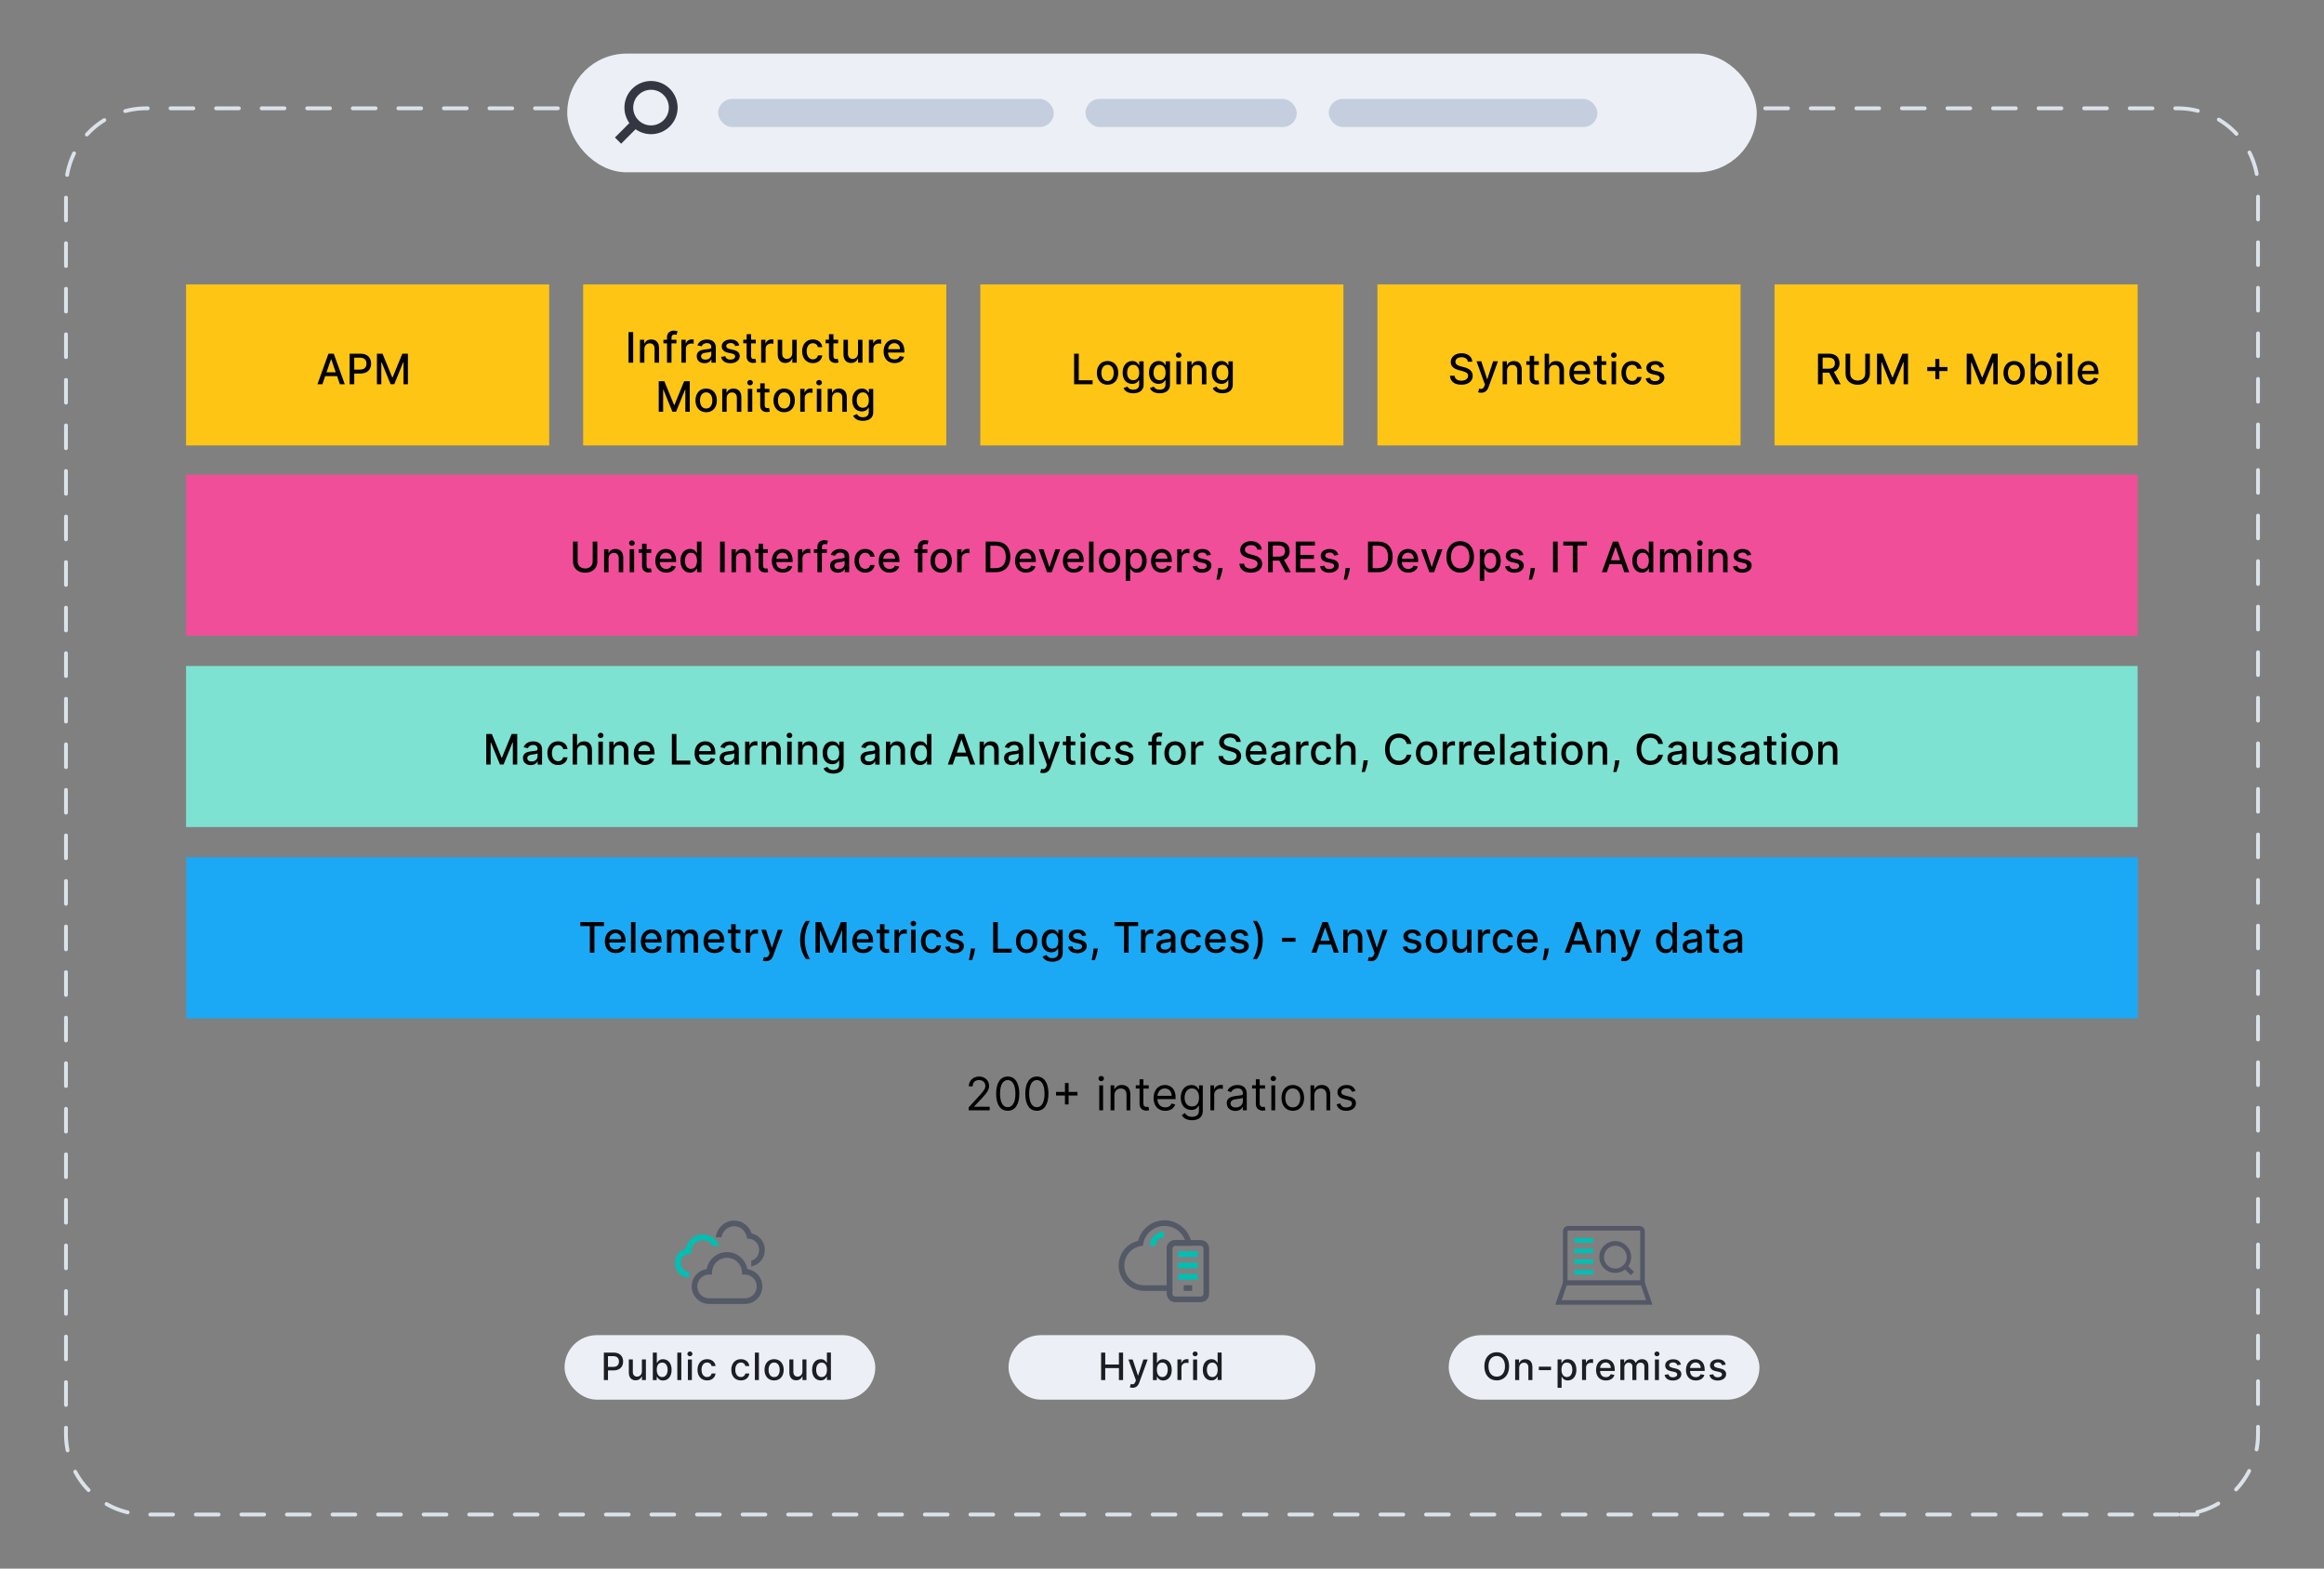 <svg xmlns="http://www.w3.org/2000/svg" id="Layer_1" viewBox="0 0 608 410.42"><rect x="0" y="0" width="608" height="410.42" fill="#808080" stroke="none"/><defs><clipPath id="clippath"><path d="M48.68 74.41h95v42.14h-95z" class="cls-7"/></clipPath><style>.cls-2{fill:#f9b110}.cls-3,.cls-4{fill:#00bfb3}.cls-6{fill:#ecf0f6}.cls-7{fill:#fec514}.cls-9{fill:#c5cede}.cls-11{fill:#1c1e23}.cls-13{fill:#535766}.cls-14{stroke:#343741;stroke-miterlimit:10;stroke-width:2.3px;fill:none}.cls-13,.cls-16,.cls-4{fill-rule:evenodd}.cls-16{fill:#535966}</style></defs><path d="M569.75 396.27H38.25c-11.59 0-20.99-9.4-20.99-20.99V49.33c0-11.59 9.4-20.99 20.99-20.99h531.5c11.59 0 20.99 9.4 20.99 20.99v325.95c0 11.59-9.4 20.99-20.99 20.99 0 0 11.59 0 0 0Z" style="stroke:#dce2ea;stroke-dasharray:0 0 5.96 5.96;stroke-linecap:round;stroke-linejoin:round;fill:none"/><rect width="311.19" height="31.05" x="148.4" y="14.03" class="cls-6" rx="15.53" ry="15.53"/><circle cx="170.32" cy="28.15" r="5.81" class="cls-14"/><path d="m166.21 32.26-4.52 4.53" class="cls-14"/><rect width="87.81" height="7.36" x="187.88" y="25.88" class="cls-9" rx="3.68" ry="3.68"/><rect width="55.28" height="7.36" x="283.98" y="25.88" class="cls-9" rx="3.68" ry="3.68"/><rect width="70.29" height="7.36" x="347.62" y="25.88" class="cls-9" rx="3.68" ry="3.68"/><path d="M48.68 124.19h510.56v42.14H48.68z" style="fill:#f04e98"/><path d="M48.68 74.41h95v42.14h-95z" class="cls-7"/><g style="clip-path:url(#clippath)"><path d="M449.29 397.06c1.16-.1 1.99-1.43 1.66-2.74-.12-.49.04-.65.27-.94.33-.42.15-1.1-.28-1.4-.45-.3-.75-.11-1.01.25-.19.27-.39.58-.66.72-.63.31-1.32.53-2.02.8-1.2-1.28-1.79-1.3-2.63.02-.45.71-.17 1.61.68 1.83.63.16 1.29.07 2.14.09.39.68.92 1.43 1.85 1.35ZM474.32 359.16c-.66.58-.74 1.82-.15 2.47.51.56 1.78.57 2.4.02.63-.56.53-1.59-.24-2.41-.54-.58-1.4-.62-2.01-.08ZM457.06 361.06c-.58.63-.6 1.75-.03 2.25.7.62 1.74.63 2.35.02.63-.64.58-1.51-.13-2.17-.76-.71-1.59-.75-2.18-.1ZM433.99 383.01c.35-.19.86-.39.72-.89-.19-.66.04-1.15.33-1.68.25-.44.12-.81-.33-1.04-.47-.24-1.19-.06-1.22.41-.06.73-.47 1.06-.94 1.28-.45.44-.59 1.16-.35 1.53.25.38 1.3.64 1.78.39ZM443.59 403.55c.64-.61.81-1.61.34-2.12-.53-.59-1.99-.68-2.49-.16-.54.57-.54 1.62 0 2.16.58.58 1.59.64 2.14.12ZM449.81 339.63c.68.67 1.69.66 2.3-.01.54-.59.58-1.34.09-1.81-.65-.62-2-.7-2.47-.14-.48.57-.45 1.44.08 1.96ZM470.85 400.78c-.62.65-.57 1.62.13 2.21.53.45 1.46.39 1.96-.14s.33-1.56-.38-2.21c-.5-.47-1.18-.41-1.71.14ZM453.52 382.34c-1-.59-1.22-.45-1.26.67-.46.38-.91.58-1.08.93-.17.37-.15.88-.07 1.3.1.52.72.69 1.29.36.34-.2.78-.51.84-.83.07-.4-.2-.87-.34-1.37.35-.2.79-.45.61-1.06ZM474.62 378.4c-.69-.06-1.35.28-1.52.9-.08.27-.01.68.15.91.53.72 1.25.92 2.25.46.04-.34.15-.71.13-1.07-.04-.62-.53-1.15-1.01-1.19ZM478.19 358.47c.59.48 1.66.44 2.18-.09.33-.33.22-1.16-.19-1.54-.63-.58-1.36-.57-1.88.02-.45.51-.5 1.28-.1 1.61ZM467.95 350.57c.44.46 1.11.51 1.5.11.5-.51.59-1.47.16-1.84-.5-.44-1.42-.45-1.88-.01-.35.33-.23 1.27.22 1.75ZM430.64 396.97c-.5-.45-1.09-.34-1.65.3-.31.36-.29 1.13.05 1.44.4.37 1.7.43 1.99.09.36-.43.17-1.32-.39-1.82ZM418.86 371.5c-.52.58-.52 1.24-.01 1.71.47.43 1.22.51 1.53.16.46-.52.4-1.58-.11-2.09-.32-.32-1.03-.22-1.41.21ZM458.85 400.11c-.44-.41-1.01-.32-1.58.27-.46.48-.53 1.06-.16 1.39.35.31 1.63.4 1.9.13.49-.47.42-1.24-.16-1.79ZM475.49 374.75c-.51-.54-.93-.52-1.53.07-.53.53-.62 1.11-.23 1.48.35.34 1.59.37 1.89.05.42-.46.38-1.06-.13-1.59ZM429.5 383.07c.69.62 1.22.68 1.67.19.33-.35.25-1.34-.13-1.64-.35-.28-1.32-.13-1.68.26-.32.35-.27.83.13 1.19ZM485.09 372.01c.41.37.89.42 1.2.13.37-.35.45-1.55.13-1.86-.47-.45-1.02-.38-1.56.2-.44.48-.36 1.01.22 1.54ZM482.91 365.83c.37.38 1.16.23 1.69-.32.33-.34.26-.68-.03-.99-.42-.46-1.19-.57-1.52-.24-.36.37-.44 1.24-.14 1.55ZM458.15 391.45a.9.9 0 0 0 1.3-.08c.3-.37.27-1.05-.06-1.35-.27-.24-1.21-.12-1.46.19-.2.24-.06.98.22 1.24ZM428.58 380.87c.1-.39 0-.73-.36-.97-.38-.26-.95-.28-1.23.05-.43.52-.15 1.03.06 1.52 1 .08 1.38-.06 1.52-.6ZM450.07 356.32c-.39-.33-.97-.31-1.31.05-.33.36-.3 1.01.05 1.3.35.29 1.03.22 1.31-.14.31-.38.28-.92-.05-1.21ZM448.17 346.26c-.32.31-.3.87.05 1.21.37.36.9.4 1.21.1.34-.33.37-.89.07-1.22-.32-.36-1-.4-1.32-.08ZM433.32 394.79c.49-.28 1.05-.42.93-1.06-.08-.44-.4-.7-.87-.74-.39-.03-.65.12-.77.5-.19.63.2.96.71 1.3ZM446.11 343.75c.13.21.45.39.7.4.51.03.71-.31.86-1.24-.41-.26-.8-.72-1.36-.27-.36.29-.46.72-.21 1.11ZM434.53 357.79c-.35.32-.37.93-.05 1.23.33.31.91.31 1.24 0 .34-.32.35-.74.02-1.11-.34-.39-.86-.44-1.21-.12ZM415.63 393.11c-.32-.34-.82-.34-1.21.01-.37.33-.39.72-.05 1.07.34.36.86.37 1.2.04.29-.28.32-.84.06-1.12ZM424.91 381.22c.2-.09.44-.5.38-.68-.09-.31-.35-.7-.64-.8-.63-.23-.78.37-1.09.82.37.54.74.94 1.34.67ZM457.92 341.93c.36.11 1.22-.72.99-1.17-.18-.35-.75-.55-1.06-.36-.45.26-.29 1.42.07 1.53ZM464.94 341.46c.37-.1.79-.99.5-1.33-.41-.47-.84-.64-1.29 0s.42 1.42.79 1.32ZM450.97 389.41c-.47-.3-.98-.34-1.43.08-.4.38-.31 1.08.18 1.51.34.29.87.21 1.24-.19s.4-1.15.01-1.4ZM420.77 390.98c-.22-.22-.75-.07-1.08.28-.25.27-.25.54.02.77.3.25.65.4 1 .08.28-.25.3-.89.06-1.13ZM414.91 356.51c-.12-.22-.42-.48-.63-.46-.57.04-.72.72-.63 1s.75.52 1.15.13c.14-.13.2-.51.11-.67ZM428.04 359.83c-.33-.14-.85.05-.96.35-.17.43.62 1.18.95 1.02s.44-1.18 0-1.37ZM415.28 375.36c-.25-.29-1.14-.13-1.24.14-.1.27.09.59.28.84.21.27.58.37.86.02.24-.3.42-.64.1-1ZM428.19 363.84c-.52-.47-1.38-.55-1.75-.16-.37.39-.31 1.5.1 1.88.61.56 1.3.55 1.77-.03.47-.56.42-1.2-.13-1.69ZM445.19 372.61c.41.15 1.01-.55 1.1-.78s-.06-.57-.22-.68-.57-.28-.95-.02-.34 1.34.07 1.49ZM421.44 365.74c-.22.17-.04.77.07.99.17.32.82.32.96 0 .09-.2.03-.6-.12-.76-.14-.16-.7-.4-.92-.23ZM458.45 336.43c.21.35.66.3.87.05.15-.18.46-.73.08-1.07s-.8.09-.92.26c-.13.17-.14.57-.02.76ZM449.76 333.92c.16.02.48-.24.51-.41.03-.17-.18-.48-.36-.55-.13-.05-.63.09-.71.33s.39.62.56.63ZM486.17 353.54c.15.16.45.09.58 0 .12-.09.31-.53.16-.68s-.59 0-.69.1c-.1.12-.2.42-.05.58ZM458.21 344.62c.16-.06.37-.27.36-.47s-.35-.31-.51-.3c-.13 0-.49.27-.46.51s.48.3.61.26ZM421.02 350.28c.36.09.82.29 1.15 0 .33-.28 0-.7-.15-.79-.3-.16-1.08-.45-1.32-.23s.19.98.32 1.01ZM469.51 338.8c.28.23.54-.05.65-.18.08-.09.03-.45-.07-.52-.14-.09-.46-.09-.56.02-.1.1-.29.45-.01.68ZM490.18 376.78c.07-.16.16-.39-.03-.57s-.41-.05-.46.03c-.09.14-.28.44-.09.67s.55-.05.58-.13ZM425.37 388.17c-.02.32.37.44.71.28.28-.13.62-.5.67-.79.07-.4-.26-.51-.38-.51-.26 0-.44.2-.62.41-.17.19-.37.33-.39.61ZM432.69 390.17c-.11-.9-.63-1.34-1.24-1.48-.61-.13-1.22.67-1.43 1.52-.15.62.57 1.57 1.2 1.6.63.03 1.58-.75 1.47-1.65ZM461.8 371.51c.59-.84.07-2.4-.52-2.84s-1.08-.73-1.69-.68c-.73.05-1.64.63-1.78 1.39s.41 1.81.22 2.05c-.19.24-1.55.07-2.07.96-.32.56-.27 1.13-.02 1.61-.09-.13-.19-.26-.32-.38-.51-.47-1.08-.43-1.58.11-.52.55-.52 1.41 0 1.94.49.51 1.46.48 1.93-.04.34-.38.35-.96.06-1.49.15.23.34.44.57.61.72.54 2.64.15 3.14-.52s-.12-1.49 0-1.7 1.47-.17 2.06-1.01ZM466.43 360.24c-.14-.22-.19-.83-.66-.91-.48-.07-1.26 1.15-1.28 1.39-.02.24.21.89-.28 1s-1.07-.14-1.43.24-1.26 1.23-.95 2.02c.29.74.9.33 1.35.49s1.09.03 1.36-.53.25-1.24.48-1.45.58-.38.87 0c.29.38 1.05.54 1.8-.11s.59-1.93-.12-2.11c-.7-.18-.99.18-1.13-.04ZM449.17 350.37c-.22-.06-.46-.2-.59-.37-.56-.71-1.2-.76-1.85-.14a.586.586 0 0 0-.18-.27c-.3-.24-.88-.12-1.22.27-.42.46-.45 1.1-.07 1.43.36.31.88.25 1.21-.13.12.22.31.43.59.61.36.23.67.42.81.86.22.64.84.84 1.41 1.01.53.16 1.23-.22 1.54-.71.03-.05.05-.1.08-.14.02.38.16.76.42.99.4.36 1.04.23 1.57-.32.41-.42.5-1.21.19-1.52-.45-.44-1.48-.49-1.88-.1-.06.06-.11.13-.15.2-.03-.22-.13-.44-.29-.67-.41-.57-.96-.8-1.58-.99ZM477.29 368.93c.2.32.62.37.97.11.57-.42.81-.88.63-1.17-.2-.32-1.11-.49-1.45-.28-.29.18-.38.97-.15 1.34ZM486.11 387.18c.14.1.34.29.56.1.21-.19.1-.4.02-.47-.12-.12-.46-.38-.64-.22s-.02.53.06.59ZM459.28 376.5c-.27-.4-.71-.46-1.16-.41-.47.06-.5.48-.61.8-.23.63.04 1.12.55 1.63l1.32-.34c-.05.18-.09.35-.14.51-.21.73-.57.84-1.08.25-.56-.64-1.16-.62-1.85-.32-.62.27-.98.88-.9 1.56.09.77.45 1.19 1.24 1.22.48.02 1-.11 1.44-.3.37-.16.67-.26 1-.02.49.35.86.14 1.15-.33.6 1.15 1.39 1.48 2.41 1.08.81-.31.96-.85.65-1.91.31-.47.63-.82.77-1.23.18-.53-.1-1.12-.56-1.25-.61-.17-1.25-.25-1.9-.38-.32-.8-.38-.82-1.3-.5-.22.3.19.96-.51.98-.17-.36-.3-.73-.51-1.05ZM456.19 399.27c1.71-.5 1.99-.94 1.75-2.68v-.14h.01c.05.23.17.5.25.63.19.3.53.42.87.13.35-.29.41-.73.13-.99-.13-.12-.49-.27-.79-.3.27-.41.26-.76-.03-1.05-.4-.39-1.1-.32-1.42.28-.28.52-.69.49-1.17.58-.3-1.29-1.02-1.65-2.03-1.1-.1.05-.2.12-.29.18-.62.47-.67.95-.14 1.51.45.48.92.91 1.83.41-.14.44-.17.71-.3.89-.29.4-.28.77.03 1.13.33.38.71.68 1.28.51ZM463.07 387.99c.89.03 1.42-.55 1.28-1.44-.04-.26-.16-.5-.32-1 .41 0 .74-.1.94.01.66.39 1.14.2 1.58-.34.11-.14.3-.22.45-.32.52-.35.69-.76.47-1.1-.31-.46-.83-.45-1.36.03-.05.05-.06.15-.11.2-.29.22-.55.23-.69-.16-.05-.14-.04-.31-.1-.44-.23-.57-.81-.93-1.44-.92-.71.01-1.05.28-1.3 1.03-.26.78-.02 1.47.45 2.08-.27.28-.55.49-.72.77-.56.86-.16 1.57.87 1.61ZM459.2 386.82c-.53-.37-1.05-.87-1.84-.54-.39.16-.81.21-1.29-.03-.56-.29-1.38.05-1.62.47-.22.39.08 2.05.61 2.54.7.1 1.6.24 2.52.34.12.01.32-.21.38-.36.19-.45.48-.71.93-.91.6-.26.77-1.18.3-1.5ZM435.75 365.59c.13-.45-.24-1.01-.87-1.3-.2-.09-.41-.17-.63-.25-.08-.55-.09-1.15-.44-1.53.09-.1.17-.21.24-.32.34-.54-.04-1.67-.63-1.9-.59-.23-1.74.2-1.92 1.09-.11.53-.02.95.18 1.27-.06.05-.11.1-.17.15-.67.62-.48 1.28-.09 1.95-.39.3-.98.44-.73 1.11.16.42.48.6.88.56.7-.08.68-.66.71-1.19l.89-.18.29 1.14c.33.09.61.22.9.24.47.04 1.29-.49 1.39-.84ZM453.38 366.99c.08.47.37.81.84.7.48-.11.86 0 1.3.15.98.36 1.86-.1 2.23-1.1.08-.23.22-.43.25-.5.58-.31.66-.68.55-1.06-.12-.43-.5-.52-.9-.53-.44 0-.88-.03-1.32-.03-.49 0-.99-.01-1.28.52-.07.13-.27.22-.43.25-1.21.21-1.42.48-1.24 1.59ZM483.56 391.38c-.59-.42-1.28-.44-1.93-.18-.21.08-.43.33-.51.55-.3.87.04 1.63.87 2.04.17.08.33.16.51.24-.16.33-.34.62-.46.93-.23.6-.11.91.44 1.22.51.28 1.03.25 1.49-.1.45-.34.48-.86.33-1.34-.11-.35-.35-.65-.54-1 .08-.16.17-.32.23-.5.23-.65.07-1.51-.42-1.86ZM439.7 391.79c.61.14.54.59.74.96.18.33.54.58.87.81.2.14.48.18.74.24s.52.08.78.1c.86.08 1.34-.2 1.5-.86.17-.74-.22-1.37-1-1.63-.8-.27-1.65-.48-2.39-.88-.6-.33-1.55-.27-1.74.16s.27 1.06.49 1.11ZM438.93 383.61c.3-.29.52-.66 1.14-.47.07.25.07.6.24.73.27.21.67.4.98.36.43-.05.53-.46.47-.88-.05-.32-.07-.65-.11-.97-.09-.79-1.8-1.77-2.5-1.42-.07.03-.15.08-.17.14-.19.71-.82.65-1.35.78-.67.16-.89.67-.63 1.29.02.06.05.12.08.17-.14.03-.27.09-.37.19-.23.22-.32.57-.48.86l-.04-.04c.29.28.57.57.89.88.26-.16.51-.26.7-.42.27-.23.37-.55.32-.84.28 0 .57-.11.82-.36ZM456.37 345.7c-.45.39-.83.88-1.17 1.38-.35.53-.07 1.53.43 1.95.3.25.64.33.93.09.73-.63 1.4-1.34 1.67-2.31.05-.17 0-.37 0-.46-.24-.99-1.14-1.28-1.87-.64ZM424.62 362.68c.86-.54.86-1.48.03-1.98-.51-.3-1.09-.52-1.67-.68-.61-.17-1.48.41-1.72 1.02-.14.37-.15 1.24.65 1.35 1.26-.49 1.27.48 2.28.43.18 0 .36-.11.44-.14ZM446.72 382.72c-.1-.11-.22-.21-.3-.34-.35-.58-.8-.56-1.31-.36-.49.19-.63.58-.68 1.13-.13 1.34.23 1.82 1.44 1.91.91.06 1.82.17 2.71.26.03 1.87.18 2.01 1.58 1.68.34-.89.03-1.48-.76-1.9.4-2.27-.57-3.09-2.67-2.37ZM467.92 407.31c-.44-.54-.85-1.11-1.27-1.65.95-.86.94-1.01.05-1.65-.63.2-.77.65-.59 1.28-1.38.8-1.3 1.71.16 2.58 0 .1 0 .22-.02.32-.12.46.13.71.49.9.35.19.62.1.94-.12.76-.53.82-.95.24-1.67ZM469.9 397.59c.55-.54.5-1.41-.13-2.01-.82-.79-1.59-.8-2.39-.02-.61.59-.55 1.75.12 2.34.53.47 1.75.31 2.4-.32ZM441.23 336.38c.54.56 1.66.47 2.24-.17.52-.57.5-1.78-.03-2.27-.67-.62-1.76-.68-2.25-.11-.48.55-.46 2.04.03 2.55ZM427.02 391.02c-.6-.62-1.47-.63-2.08-.03-.6.59-.6 1.78 0 2.36.54.52 1.7.5 2.29-.04.62-.56.54-1.52-.2-2.29ZM435.71 376.76c.67.71 1.82.7 2.54-.02.66-.66.61-1.49-.13-2.28-.87-.92-1.87-1.06-2.58-.35-.71.71-.63 1.78.17 2.64ZM429.28 373.87c.4-.43.39-1.68-.02-2.07-.44-.42-1.28-.37-1.76.09-.46.45-.49 1.42-.06 1.84.51.49 1.44.56 1.84.13ZM466.71 370.56c-.71.76-.72 1.8-.02 2.42.53.47 1.11.52 1.67.16.04.05.08.1.13.14.52.45 1.54.34 2.08-.21.51-.52.51-1.69 0-2.18-.49-.48-1.24-.62-1.78-.39-.61-.46-1.6-.44-2.08.06ZM469.15 391.04c-.63-.62-1.64-.69-2.15-.15-.49.52-.52 2.05-.05 2.57.49.53 1.57.47 2.16-.13.54-.55.56-1.78.04-2.29ZM449.52 374.08c-.08-.25-.12-.51-.23-.74-.25-.54-.62-.97-1.29-.91-.69.07-1.33.24-1.66.97-.36.79.02 1.61.87 1.82 1.06.26 1.73-.03 2.33-1.04v-.1ZM441 400.21c.44-.13.72-.43.71-.9 0-.17-.09-.43-.21-.49-.38-.19-.79-.29-1.23-.44-.37-.99-1.02-1.52-1.61-1.3-.59.21-1.03 1.27-.81 1.92.24.69.64.77 2.04.34.22.53.38 1.1 1.11.88ZM439.84 407.32c-.44-.41-1.38-.3-1.85.22-.49.55-.4 1.23.25 1.78.63.53 1.29.5 1.79-.08.48-.56.4-1.36-.19-1.92ZM432.07 373c-.66.66-.59 1.57.16 2.3.5.49 1.48.43 2.06-.12.64-.61.59-1.37-.13-2.08s-1.44-.75-2.09-.1ZM461.9 373.52c-.55.58-.62 1.56-.16 2.06.5.54 2.02.51 2.51-.05.19-.22.27-.52.27-.83.29.04.61-.07.84-.32.32-.35.3-.91-.04-1.2-.35-.29-1.03-.21-1.31.16-.03.04-.06.09-.09.14-.59-.46-1.56-.46-2.03.04ZM460.53 403.73c-.59-.57-1.33-.58-1.89-.02-.6.61-.55 1.78.11 2.35.5.43 1.59.36 2.08-.15.56-.57.43-1.48-.31-2.19ZM467.71 375.68c-.49.54-.29 1.66.41 2.31.51.48 1.33.43 1.79-.16.76-.99.59-1.34-.18-2.26-.48-.57-1.48-.46-2.01.12ZM479.77 362.57c-.46-.52-1.59-.39-2.24.27-.51.51-.5 1.17.02 1.7.64.65 1.42.64 2.1-.02.53-.51.58-1.43.12-1.95ZM431.09 385.13c-.4-.15-1.04-.46-1.72-.64-.42-.11-.86.1-.97.58-.1.42.02.82.5 1.01.23.09.46.24.65.4.56.47 1.05.53 1.63.17.55-.34.6-.86-.09-1.52ZM476.85 392.39c-.51.45-.71 1.45-.37 1.83.46.52 1.43.6 1.97.15.5-.43.46-1.46-.09-2.06-.36-.4-1.01-.36-1.51.08ZM467.05 366.24c.39.34 1.11.18 1.57-.35.54-.63.49-1.15-.16-1.74-.5-.46-1.28-.54-1.61-.17-.47.52-.36 1.76.2 2.27ZM445.58 385.87c-.44-.41-1.29-.43-1.73-.02-.31.29-.41 1.02-.1 1.23.48.33.92.76 1.6.71.93-.07 1.01-.12 1.13-1.16-.34-.29-.63-.52-.9-.77ZM423.23 353.89c-.54-.5-1.25-.55-1.61-.12-.47.56-.42 1.56.1 2.1.35.37 1.2.22 1.62-.27.48-.57.44-1.2-.12-1.71ZM450.12 376.77c.08.17.43.3.65.28.63-.04 1.21-.68 1.36-1.32.11-.49-.08-.79-.49-1.01-.59-.32-1.15-.22-1.73.31-.08.08-.13.18-.2.27v.1c.13.46.2.94.4 1.36ZM441.53 369.74c.48.5 1.67.48 2.16-.04.28-.29.21-.98-.13-1.34-.56-.59-1.27-.65-1.78-.14-.45.45-.57 1.18-.25 1.52ZM458.83 351.73c-.57-.5-1.17-.46-1.68.11-.47.53-.52 1.16-.11 1.5.55.45 1.7.41 2.08-.08.29-.37.14-1.15-.3-1.53ZM441.39 352.46c-.41.47-.3 1.58.2 2.07.42.41.99.36 1.47-.12.58-.57.55-1.16-.06-1.74-.51-.48-1.28-.58-1.61-.21ZM448.93 401.05c-.61-.58-1.12-.64-1.57-.2-.46.46-.51 1.44-.1 1.85.42.41 1.44.39 1.88-.03.36-.35.25-1.17-.21-1.61ZM480.42 371.93c-.31.36-.29 1.13.05 1.44.4.37 1.7.43 1.99.09.36-.43.17-1.32-.39-1.82-.5-.45-1.09-.34-1.65.3ZM476.18 399.85c.41.42 1.27.41 1.75-.02s.43-.96-.13-1.56c-.38-.41-1.21-.56-1.53-.28-.46.4-.51 1.44-.09 1.87ZM463.06 398.9c.54.49 1.44.57 1.85.15.32-.33.09-1.56-.35-1.94-.31-.27-1.05-.22-1.36.09-.53.53-.59 1.28-.14 1.7ZM440.51 387.73c.36.4 1.17.28 1.72-.27.5-.51.46-.97-.15-1.55-.44-.42-1.14-.42-1.5 0-.3.34-.34 1.52-.07 1.82ZM424.43 373.71c-.39-.37-1.45-.3-1.87.13-.32.33-.24 1.27.13 1.67.31.32 1.04.37 1.33.08.65-.65.83-1.47.4-1.87ZM473.19 393.2c.04-.31-.13-.6-.4-.77-.5-.32-.91.04-1.35.37.12.53.14 1.13.83 1.17.06 0 .12 0 .18-.03-.03.49.18 1.17.52 1.46.35.3.85.24 1.19-.14.52-.57.58-1.32.15-1.7-.34-.3-.76-.42-1.12-.37ZM456.36 412.35c.38.34 1.23.22 1.64-.24.39-.42.32-1.16-.15-1.61-.45-.43-.89-.46-1.27-.08-.55.54-.66 1.53-.22 1.93ZM441.21 396.17c.38.41 1.27.43 1.78.03.41-.32.42-1.18.03-1.65-.29-.35-1.02-.43-1.34-.15-.65.58-.85 1.36-.47 1.77ZM462.36 389.67c-.41-.39-1.14-.2-1.75.47-.27.3-.2 1.05.13 1.34.35.3 1.3.33 1.59.06.42-.4.43-1.48.03-1.87ZM423.03 368.09c-.44-.42-.97-.48-1.32-.15-.38.36-.46 1.55-.13 1.88.48.48 1.13.42 1.69-.15.43-.44.33-1.03-.24-1.58ZM421.13 381.62c.31-.32.24-1.04-.12-1.33-.5-.4-1.22-.43-1.55-.06-.4.45-.44 1.45-.07 1.79.32.3 1.27.08 1.74-.4ZM455.53 383.15c-.28-.32-1-.34-1.33-.03-.4.37-.52 1.21-.22 1.55.42.49 1.45.6 1.85.2.37-.37.25-1.09-.29-1.72ZM473.67 355.06c-.39-.36-1.38-.29-1.78.12-.33.33-.22 1.3.19 1.66.32.28.99.29 1.26.02.6-.6.75-1.41.33-1.8ZM442.49 372.92c.36.35.85.29 1.27-.16.53-.56.6-1.2.17-1.58-.53-.47-1.31-.48-1.7-.02-.25.3-.09 1.42.26 1.76ZM445.05 345.06c-.37-.4-1.03-.31-1.59.22-.43.41-.48.94-.12 1.28.38.36 1.45.48 1.76.21.48-.43.46-1.14-.05-1.7ZM478.73 372.16c-.66-.57-1.35-.68-1.7-.27-.35.4-.22 1.42.22 1.76.33.26 1.28.1 1.57-.26.27-.33.22-.98-.08-1.24ZM450.5 357.42c-.64.65-.79 1.35-.37 1.77.32.33 1.35.33 1.67.01.32-.33.19-1.33-.23-1.76-.32-.34-.76-.35-1.08-.02ZM458.59 383.03c-.35-.14-1.52.59-1.57 1.12-.05.52.23.86.67 1.06.4.18.8.18 1.12-.21.4-.5.13-1.84-.22-1.97ZM438.83 403.07c-.38-.45-1.31-.52-1.77-.14-.37.31-.4.95-.07 1.33.36.42 1.19.43 1.65.01.41-.38.49-.85.2-1.2ZM436.98 393.62c-.33-.36-.79-.28-1.26.22-.52.55-.58.99-.19 1.36.54.51 1.21.56 1.6.1.25-.29.15-1.36-.15-1.68ZM479.2 404.22c.37.43 1.18.54 1.53.22.44-.41.57-1.26.25-1.66-.33-.41-1.13-.32-1.73.2-.31.27-.34.92-.05 1.24ZM431.55 368.48c-.35-.37-1.27-.34-1.67.05-.31.3-.3.75.03 1.11.4.44 1.11.51 1.53.16.38-.32.44-.96.11-1.31ZM430.74 378.08c.58.53 1.07.66 1.39.36.36-.34.34-1.28-.03-1.68-.3-.32-1.16-.19-1.52.23-.28.33-.22.73.16 1.09ZM454.28 406.9c-.54-.44-1.4-.04-1.56.18-.17.22.04 1.18.67 1.4.39.14.82-.02 1.05-.46.22-.42.2-.83-.16-1.13ZM464.04 394.38c-.39.36-.4.92 0 1.29.33.32.96.36 1.23.07.28-.29.36-1.14.13-1.37-.28-.29-1.04-.28-1.35 0Z" class="cls-2"/><path d="M448.23 389.01c.41.09.8-.05.9-.46.08-.32.1-.79-.08-1.02-.46-.6-.99-.14-1.57.05 0 .7.03 1.27.74 1.43ZM485.5 368.51c.3.28 1.14.34 1.36.09.3-.35.25-1.16-.09-1.45-.34-.29-.88-.24-1.21.13-.31.35-.34.96-.06 1.24ZM431.13 355.38c.27-.33.17-1.03-.19-1.31-.35-.27-.92-.2-1.22.15-.31.36-.25.83.13 1.2.4.38.96.36 1.28-.03ZM415.59 361.39c-.37-.34-.93-.31-1.3.07-.37.37-.34.91.06 1.29.31.29.89.26 1.21-.07.39-.41.41-.95.03-1.29ZM478.32 352.98c.34.47 1.07.56 1.41.25.34-.3.38-1.03.07-1.34-.3-.29-1.02-.19-1.59.36.02.17-.04.53.11.73ZM426.9 377.03c-.23.33-.5.69-.19.98.55.49 1.09.53 1.41.21.4-.41.38-1.05-.05-1.38-.37-.29-.88-.22-1.17.19ZM483.14 367.91c-.02-.19-.43-.44-.68-.45-.25-.01-.59.18-.74.39-.1.14-.02.52.11.7.25.36.57.67.89.99.27.27.54.21.81-.11 0-.11.05-.31-.02-.39-.31-.33-.31-.72-.37-1.13ZM473 369.94c-.22.3-.03 1.21.29 1.44.28.2 1.04-.01 1.3-.37.22-.31.11-.71-.27-.94-.61-.37-1.12-.42-1.32-.14ZM478.37 346.94c.24.22 1.04.08 1.35-.23.34-.34.31-.85-.07-1.19-.36-.33-.79-.34-1.09-.02-.37.4-.48 1.19-.19 1.44ZM433.55 399.95c-.34-.32-1.01-.27-1.32.08-.29.33-.27.79.05 1.11.4.41.95.42 1.29.04.3-.33.29-.95-.02-1.23ZM418.86 375.11c-.34-.32-1.01-.27-1.32.08-.29.33-.27.79.05 1.11.4.41.95.42 1.29.04.3-.33.29-.95-.02-1.23ZM462.78 366.85c-.2.27-.39.72-.3.99.21.63.9.75 1.36.5-.16.29-.33.54-.6.77-.17.15-.21.57-.15.83.11.41.14.81.18 1.23.06.57.55.98 1.06.94.74-.06 1.09-.36 1.06-1.06-.02-.37-.2-.74-.33-1.17l.54-.38c.35-.25.46-.62.35-.99-.15-.5-.59-.69-1.07-.79-.29-.06-.54-.02-.73.13.07-.36-.05-.81-.37-1.08s-.76-.28-1.02.07ZM411.75 368.85c-.29.31-.26.96.06 1.23s.94.23 1.24-.07c.31-.32.32-.79.01-1.1-.37-.38-.99-.4-1.31-.05ZM452.87 398.2c-.32-.31-.67-.28-1.01-.02-.38.29-.51.7-.35 1.1.25.62 1.06.7 1.39.48s.5-1.05-.03-1.56ZM442.4 364.14c.42-.02.77-.24.73-.68-.02-.33-.16-.79-.4-.94-.29-.18-.53-.14-.75 0-.11-.61-.63-1.12-1.22-1.49-.37-.23-.76-.3-1.15-.27-.52.05-.94.37-1.31.86-.37.5-1 .59-1.13 1.19-.18.82-.07 2.16 1.2 2.87.77.43 1.42.44 1.99.18.66-.31.52-1.23 1.04-1.79.09-.1.17-.2.24-.31.15.24.38.39.75.37ZM451.09 346.57c-.24.02-.6.37-.65.63-.14.65.55 1.19 1.05 1.13.5-.06.93-.73.54-1.35-.16-.25-.63-.44-.94-.41ZM415.99 384.2c-.31-.3-.89-.23-1.21.14-.31.36-.26.83.14 1.2.41.38.85.44 1.09.15.28-.35.27-1.21-.02-1.49ZM452.49 404.58c.27-.34.22-.97-.25-1.37-.24.05-.67.04-.96.23-.4.27-.29.94.11 1.29.33.27.82.21 1.1-.14ZM454.2 404.03c.35.32.92.31 1.2-.03.32-.37.26-1-.11-1.29-.35-.27-.93-.23-1.21.1-.27.31-.21.93.11 1.23ZM452.57 389.63c.26.14.69.21.92.09.64-.36.46-.93.22-1.51-.53-.09-1.09-.21-1.41.33-.22.37-.15.86.27 1.09ZM427.59 353.6c-.29-.34-.85-.33-1.2.01-.38.37-.4.86-.07 1.19.35.35.88.36 1.2.04.3-.3.33-.94.07-1.24ZM465.96 381.24c.17.31.46.49.6.53.47.15.76-.11 1.07-.38.28-.25.64-.4.64-.9 0-.58-.7-1.04-1.29-.95-.26.04-.55.2-.77.41-.41-.37-.97-.37-1.29 0-.27.31-.25.86.03 1.13.25.23.68.28 1.02.16ZM446.81 390.94c.23.06.61-.06.78-.23.32-.33.3-.82 0-1.14-.43-.46-1.09-.17-1.35.06-.27.23-.07 1.13.58 1.32ZM476.71 389.18c-.47.16-.94.36-.92.95.02.46.35.79.81.77.28-.02.69-.22.78-.45.23-.58-.15-.98-.67-1.27ZM470.29 359.45c-.28.32-.24.8.08 1.12.35.35.77.37 1.11.06.36-.34.38-.89.04-1.2-.33-.31-.95-.3-1.23.02ZM417.72 369.84c.35-.3.38-.84.07-1.21-.32-.39-.71-.42-1.07-.08-.39.36-.44.84-.12 1.2.28.31.81.36 1.12.09ZM474.84 406.99c-.31-.59-.84-.53-1.47-.25-.04.54-.22 1.07.37 1.35.38.18.79.09 1-.28.13-.23.21-.61.1-.82ZM423.85 387.91c-.31-.29-.68-.29-1.02-.05-.29.21-.24 1.14.09 1.26.32.12.59.01.85-.14.38-.22.38-.77.07-1.07ZM472.87 368.24c.2-.49.36-1-.22-1.27-.55-.25-.89.11-1.1.57.22.63.59.89 1.32.7ZM492.41 377.81c.5.04.85-1.1.49-1.51s-1.14-.5-1.39-.14.4 1.61.9 1.65ZM445.67 397.18c-.03-.18-.33-.43-.52-.44-.55-.02-.78.36-.82.92.34.29.69.67 1.16.31.17-.13.23-.54.18-.79ZM462.03 347.92c-.1-.22-.88-.46-1.15-.18-.29.3-.26.81.06 1.11.29.28.77.28.97-.09.15-.27.22-.62.13-.84ZM465.09 401.95c-.37-.37-.94.06-1.24.2-.33.16-.29.65.01.97.33.35.7.39.95 0 .17-.27.65-.81.28-1.18ZM445.98 409.31c-.27-.16-1.01-.45-1.21-.21-.2.24.11.93.28 1.21.17.29.74.2.98-.11.23-.3.3-.68-.04-.88ZM461.58 346.45c.29.14.72.19 1 .07.31-.13.27-.84-.07-1.05-.22-.14-.55-.09-.71-.11-.46.44-.53.94-.21 1.1ZM488.73 369.07c.29.32.82.35 1.09.05.31-.34.23-.71-.05-1-.26-.26-.59-.28-.9-.02-.33.27-.4.69-.14.97ZM474.63 382.98c.06.24.07.62.24.87.22.33.6.27.87 0 .23-.24.43-.54.15-.88-.25-.3-.83-.35-1.26.01ZM430.99 360.68c.18-.05.45-.36.43-.51-.05-.28-.23-.67-.46-.77-.47-.2-.71.22-.92.57.12.52.41.85.95.71ZM428.02 389.84c.15.12.55.13.69.01.2-.16.39-.51.35-.73-.11-.59-.62-.53-1.07-.5-.31.44-.41.87.03 1.21ZM472.92 347.42c.36-.29.06-.96.09-1.36l-.24-.13c-.52-.03-.63.1-.87.41s-.27.58-.27.7c.38.11.92.67 1.29.38ZM476.21 354.88c.26.31.62.11.86-.15.28-.31.28-.82-.06-.96-.25-.11-.81-.44-1.07-.03s.08.91.27 1.14ZM434.08 347.95c-.42-.25-.81-.57-1.21-.85-.32-.48-.77-.52-1.14-.22-.39.32-.43.8-.13 1.3.16.27.35.56.39.85.06.59.31 1.02.86 1.19.42.13 1.35-.5 1.5-.99.14-.46.32-.94-.26-1.29ZM438.33 351.44c-.39.35-.41.82-.06 1.18.37.38.97.41 1.31.06.3-.31.24-.85-.14-1.21a.798.798 0 0 0-1.11-.03ZM440.31 347.25c-.31-.31-.76-.3-.94.05-.13.26-.11.59-.15.79.43.36.96.26 1.23-.07.25-.32.08-.55-.14-.77ZM422.79 385.03c-.31-.31-.76-.3-.94.05-.13.26-.28.55-.15.79s.96.26 1.23-.07c.25-.32.08-.55-.14-.77ZM436.94 344.94c.43.36.96.26 1.23-.07.25-.32.08-.55-.14-.77-.31-.31-.76-.3-.94.05-.13.26-.11.59-.15.79ZM430.84 402.35c-.26-.16-.99-.42-1.23-.19-.24.24.2.94.39 1.17.24.28.59.25.85-.11.22-.31.33-.67-.01-.88ZM467.96 410.17c-.18-.19-.61-.16-.83-.2-.45.45-.33.79-.1 1.03.24.25.64.41.87.06.15-.23.2-.74.06-.89ZM490.65 364.14c.25 0 .52-.53.74-.85.06-.09.21-.29-.05-.51s-1.05-.17-1.3.24.04 1.12.6 1.12ZM452.75 359.83a1.5 1.5 0 0 0-.3.59c-.13-.2-.35-.32-.64-.35-.48-.05-.85.19-1 .58-.23.61.29.93.7 1.35.4-.17.75-.33.93-.6.06.24.17.46.33.62.54.52 1.73.5 2.28-.04.53-.53.54-1.4 0-1.9-.76-.73-1.78-.83-2.31-.24ZM462.29 358.74c.42-.43.51-1.29.18-1.68-.42-.49-1.53-.51-1.97-.04-.3.32-.15 1.07.29 1.53.45.46 1.15.55 1.51.19ZM467.68 358.13c.58.71 1.46.34 1.91.12.45-.21.23-1.33-.42-1.76-.42-.28-.79-.2-1.13.1-.45.4-.66 1.18-.37 1.53ZM444.13 365.53c-.56.5-.56 1.35 0 1.89.47.46.89.75 1.27.86-.28.54-.21 1.34.41 1.89.48.43 1.01.39 1.53.01.59-.42.77-1.05.5-1.63-.23-.49-.67-.77-1.12-.85.29-.65.2-1.75-.25-2.22-.44-.46-1.8-.43-2.33.05ZM447.82 366.39c.34.32.84.34 1.12.06.29-.3.21-1.05-.13-1.34-.33-.27-.84-.24-1.12.08-.31.34-.26.84.13 1.2ZM471.47 364.56c.39.29.95.25 1.22-.1.29-.37.18-.71-.14-1-.38-.35-.92-.34-1.21 0-.29.33-.23.83.13 1.1ZM428.58 351.37c.25.33.87.46 1.06.14.16-.26.48-.91.16-1.19-.32-.28-.82.05-1.04.19-.28.18-.45.5-.18.86ZM461.94 360.37c-.11-.34-.66-.31-.94-.06-.39.33-.32.71-.05.92.22.17.64.44.91.17.27-.26.18-.73.08-1.04ZM451.27 365.22c-.44-.16-1.07.47-.84.92.23.45.94.43 1.31-.03.19-.23-.12-.76-.47-.88ZM470.92 352.73c.32.22.98-.05 1.18-.24.28-.27.21-.7-.13-1-.35-.31-.69-.13-.87.15-.15.23-.5.87-.18 1.09ZM423.29 404c-.22-.17-.9-.41-1.06-.24-.16.18 0 .84.13 1.1.17.35.61.3.96 0 .36-.31.24-.66-.03-.86ZM475.05 352.99c.23.1.6.1.8-.03.31-.19.22-.89-.13-1.06-.21-.1-.51-.03-.65-.03-.38.46-.36.97-.02 1.12ZM454.12 342.39c-.34 0-.6 1.46-.35 1.74s1.01-.08 1.24-.7-.55-1.03-.89-1.04ZM482.94 388.87c.43-.02.55-.3.46-1.19-.53-.46-1.21.1-1.21.5 0 .33.41.71.75.69ZM487.2 393.86c.43-.02.91-.65.46-1.19-.53-.46-1.21.1-1.21.5 0 .33.41.71.75.69ZM432.79 396.25c-.15-.14-.8-.24-.96-.06-.15.18.06.88.18.92.26.09.81.14.91-.07.1-.2.02-.65-.13-.79ZM446.65 403.65c-.24-.21-.9.19-1.06.38-.11.13 0 .56.15.76.19.25.56.31.74-.03.13-.24.42-.89.17-1.11ZM415.29 398.51c-.19-.14-.61-.28-.76-.16-.16.12-.17.6-.06.77.1.16.72.4.89.24s.05-.76-.07-.85ZM409.87 374.05c-.14-.21-1.1-.51-1.41-.21-.31.31.19 1.22.46 1.47.2.19.82.29 1.13 0 .3-.3.04-.95-.17-1.26ZM465.78 342.55c-.15.11-.46.52-.22.83s.72 0 .84-.13c.13-.14.31-.46.08-.69s-.54-.11-.69 0ZM413.31 387.87c-.07-.11-.55-.25-.65-.15-.1.1.03.53.13.68.06.08.41.09.45.02.09-.16.15-.42.07-.56ZM425.16 346.95c.06.08.34.15.45.02.11-.13.15-.42.07-.56-.07-.11-.49-.3-.65-.15-.16.15.03.53.13.68ZM417.42 386.39c-.17-.13-.52-.01-.6.08-.12.15-.33.45-.16.58.16.13.47.11.59.02s.34-.55.17-.68ZM410.88 380.91c-.2-.16-.57-.03-.67.07-.1.1-.1.43 0 .55.08.1.43.12.53.04.12-.1.35-.51.15-.66ZM485.13 354.99c-.08.05-.25.41-.08.59s.52-.05.65-.16c.08-.07.12-.37 0-.48s-.42-.03-.57.06ZM429.08 407.91c.15.16.45.09.58 0 .12-.09.31-.53.16-.68s-.59 0-.69.1c-.1.12-.2.42-.05.58ZM439.04 341.9c.15.16.45.09.58 0 .12-.09.31-.53.16-.68s-.59 0-.69.1c-.1.12-.2.42-.05.58ZM432.62 338.9c-.08.05-.25.41-.08.59s.52-.05.65-.16c.08-.07.12-.37 0-.48s-.42-.03-.57.06ZM470.75 347.19c-.05.1-.15.25-.07.35s.19 0 .31.01c0-.13.05-.25 0-.32-.02-.05-.24-.06-.25-.03ZM413.57 385.58c-.12-.1-.29-.02-.35.04s0 .27.05.31c.06.05.22.09.3.01s.12-.26 0-.36ZM434.31 403.44c-.12-.1-.29-.02-.35.04s0 .27.05.31c.06.05.22.09.3.01.08-.08.12-.26 0-.36ZM419.6 357.89c.06.05.22.09.3.01.08-.08.12-.26 0-.36-.12-.1-.29-.02-.35.04s0 .27.05.31ZM423.61 394.8c-.07-.11-.37-.36-.65-.15s.03.53.13.68c.06.08.41.09.45.02.09-.16.15-.42.07-.56ZM477.86 379.92c.21-.15.22-.31.06-.51-.14-.18-.29-.22-.49-.07-.19.15-.24.3-.09.51.15.2.31.23.51.07ZM474.59 384.43c-.4-.16-.8-.16-1.18-.06-.51.14-.86.53-1.13 1.08-.27.56-.88.76-.9 1.38-.03.84.32 2.14 1.69 2.61.83.28 1.48.18 1.99-.18.59-.42.29-1.3.7-1.95.96-1.52-.04-2.43-1.17-2.89ZM468.49 385.15c-.62-.12-1.67.51-1.69 1.42-.02.9.43 1.42 1.02 1.64.58.22 1.3-.49 1.63-1.3.24-.59-.34-1.64-.96-1.76ZM470.69 380.59c-.56.26-1.31 1.2-.61 2.12.7.92 1.62 1.08 2.22.68.6-.4.87-1.76.38-2.39-.62-.8-1.43-.66-1.99-.41ZM446.55 379.08c-.08.72.97 1.89 1.64 1.97.67.07.99-.69 1.18-.7s.72.95 1.55 1.02 1.69-.93 1.76-1.52c.07-.59.06-1.05-.21-1.45-.33-.49-1.1-.88-1.69-.67-.59.21-1.09 1.02-1.33.99-.24-.03-.68-1.05-1.51-1.04-.84 0-1.29.68-1.37 1.41ZM436.26 352.07c-.49-.02-1.16.36-1.31.84-.21.67.29 1.17.49 1.28-.47.61-.46 1.55.04 2.03.52.49 1.14.63 1.69.44-.11.3-.11.64.08 1.02.52 1.03 1.4 1.35 2.06 1.06.44-.19.82-.83.9-1.45.34.22.75.21 1.02-.07.29-.3.26-.87-.06-1.21-.33-.34-.88-.36-1.21-.04-.04.04-.08.08-.11.13-.48-.53-1.13-.52-1.63-.39-.03 0-.07.02-.11.03.19-.5.02-1.04-.5-1.56-.2-.2-.4-.33-.6-.42.16-.11.29-.25.34-.51.11-.57-.5-1.15-1.1-1.17ZM435.37 372.29c.8.24 1.36-.63 1.59-.59.23.04.67 1.32 1.66 1.59s2.27-.76 2.49-1.46c.22-.7.31-1.26.06-1.82-.16-.35-.47-.7-.84-.93.1-.29.04-.62-.19-.84-.31-.29-.97-.28-1.24 0-.19.2-.23.49-.15.75-.58.29-1.11.8-1.34.73-.29-.09-.59-1.43-1.62-1.61s-1.73.55-1.99 1.41.77 2.53 1.57 2.77ZM462.89 351.54c.36 1.2 1.51.62 1.44 1.44s-.79.41-.79 1.57.99 1.86 1.68 1.42.61-1.16.79-1.21 1.07-.05 1.06-.71c-.01-1.38-1.24-1.05-1.37-1.45s.13-1.23 0-1.85c-.2-.86-.86-1.53-1.75-1.22-1.03.36-1.31 1.17-1.06 2ZM434.14 391.63c.43.72 1.32 1.15 1.79.56s.49-1.19.52-1.92c.03-.55-.64-.76-.13-1.15s1.47-1.33.63-2.18c-.41-.42-1.27-.43-1.75-.08h-.02c.05-.46-.13-1-.53-1.35-.54-.48-1.67-.35-2.15.24-.46.57-.44 1.44.04 1.85.46.39 1.46.41 2.07.1-.07.24-.08.48.02.67.24.44-.91.68-.62 1.31.27.6-.32 1.21.12 1.93ZM442.88 375.08c-1 .54-.86 1.19-1.54 1.48-.68.29-.74.77-.61 1.55.02.11.04.23.06.36-.28-.13-.62-.11-.75.12-.11.21-.07.62.07.82.22.3.59.38.88 0 .02-.03.05-.06.08-.09.21.39.54.65 1.09.54 1.08-.21 1.08-.95.98-1.27-.09-.32.24-.92.46-.62s.68.38 1.45-.15c.78-.52 1.01-1.12.6-1.98-.45-.94-1.77-1.29-2.78-.75ZM483.65 377c-.27-.27-.46-.29-.69-.29-.24 0-.48-.11-.81.07s-.88.69-.91 1.27c-.04.58.2 1.01.6 1.27.4.26.87.16 1.16 0s.76-.56.76-1.04.19-1.01-.1-1.3ZM478.15 375.61c-.22-.05-.44.05-.51.23s.07.54.24.63.45-.13.52-.32c.06-.15-.03-.49-.25-.54ZM480.12 383.91c.08.5.23 1.24.92 1.11s.69-.6.63-.81c-.06-.2.16-.59.29-.39.14.2.43.24.93-.09s.64-.72.38-1.27c-.29-.6-1.13-.82-1.78-.48-.64.34-.55.76-.98.95-.43.18-.47.49-.39.99ZM487.55 379.94c.3.51.48 1.17 1.17 1.42l.78-.31c.68.41 1.44.48 1.72.12.24-.3.25-.65.02-.99-.41-.59-.71-.65-1.51-.36-.54-.24-1-.51-1.49-.67-.5-.15-.95.35-.69.78ZM443.35 356.17c-.15.64.08 1.03.62 1.12 0 .66-.07 1.15.03 1.61.1.44.65.91 1.16 1.12-.31.09-.62.3-.9.64-.76.95-.74 1.46-.02 2.18.72.66 1.64.56 2.4-.24.05-.05.09-.11.13-.17-.04.48.09 1 .39 1.32.33.35 1.06.26 1.51-.18.54-.52.52-1.18-.06-1.79-.42-.44-1.19-.55-1.5-.21-.04.05-.08.1-.12.16.02-.49-.17-1.01-.56-1.36-.15-.13-.31-.23-.48-.29.61-.27 1.23-1.14 1.22-1.75-.02-.61-.65-1.27-1.45-1.37-.53-.07-.99-.05-1.28-.66-.21-.44-.69-.34-1.1-.1ZM456.99 356.39c-.7-.67-1.86-.83-2.37-.31-.56.56-.54 1.87.02 2.4.55.51 1.73.43 2.27-.15.54-.57.57-1.46.08-1.94ZM424.57 369.25c-.28.34-.26.92.06 1.22.3.29.93.23 1.21-.12.29-.35.2-.87-.19-1.19-.36-.3-.78-.27-1.08.09ZM470.05 367.01a.75.75 0 0 0-1.1 0c-.35.34-.37.75-.05 1.09.33.36.87.41 1.21.11.33-.29.3-.84-.06-1.2ZM450.27 369.45c.06.21-1.33.45-1.01 1.61.32 1.16 1.06 1.53 2.06 1.13.31-.13.74-.09 1.2-.05 0 0 0 .01.02.02.24.23.68.25.93.06.73.02 1.4-.15 1.69-1.01.4-1.2-.36-1.9-.89-1.96-.53-.06-1.09.33-1.41.16s.48-.18-.37-1.02c-.84-.84-2.62-.3-2.22 1.06ZM430.04 342.25c.05.51-.03.35-.46.65-.43.3-.83.99-.08 1.54s1.73.14 2.27-.46c.54-.6.24-2.22-.63-2.67-.63-.32-1.15.44-1.1.95Z" class="cls-2"/></g><path d="M152.57 74.41h95v42.14h-95zM256.47 74.41h95v42.14h-95zM360.36 74.41h95v42.14h-95zM464.25 74.41h95v42.14h-95z" class="cls-7"/><path d="M48.68 174.25h510.56v42.14H48.68z" style="fill:#7de2d1"/><path d="M48.72 224.3h510.56v42.14H48.72z" style="fill:#1ba9f5"/><path d="M156.27 141.71v5.26c0 1.68-1.26 2.87-3.18 2.87s-3.18-1.19-3.18-2.87v-5.26h1.21v5.16c0 1.09.75 1.87 1.97 1.87s1.97-.78 1.97-1.87v-5.16h1.21ZM159.22 149.71h-1.17v-6h1.12v.98h.07c.28-.64.87-1.05 1.77-1.05 1.23 0 2.04.78 2.04 2.26v3.82h-1.17v-3.68c0-.87-.48-1.39-1.27-1.39s-1.4.55-1.4 1.5v3.56ZM164.58 142.09c0-.38.33-.7.74-.7s.74.32.74.7-.34.7-.74.7-.74-.31-.74-.7Zm.15 1.62h1.17v6h-1.17v-6ZM170.38 144.65h-1.23v3.3c0 .68.34.8.72.8.19 0 .33-.04.41-.05l.21.96c-.14.05-.39.12-.76.12-.92.02-1.75-.51-1.75-1.6v-3.54h-.88v-.94h.88v-1.44h1.17v1.44h1.23v.94ZM171.45 146.75c0-1.84 1.1-3.12 2.77-3.12 1.36 0 2.66.85 2.66 3.02v.41h-4.27c.03 1.16.7 1.8 1.7 1.8.66 0 1.17-.29 1.38-.86l1.11.2c-.27.98-1.19 1.62-2.5 1.62-1.77 0-2.86-1.22-2.86-3.08Zm4.29-.56c0-.92-.6-1.59-1.5-1.59s-1.57.74-1.61 1.59h3.12ZM178.02 146.72c0-1.95 1.07-3.09 2.52-3.09 1.12 0 1.52.68 1.73 1.05h.07v-2.97h1.17v8h-1.14v-.93h-.1c-.21.38-.64 1.05-1.73 1.05-1.46 0-2.51-1.16-2.51-3.11Zm4.33-.01c0-1.25-.55-2.09-1.57-2.09s-1.59.89-1.59 2.09.54 2.12 1.59 2.12 1.57-.86 1.57-2.12ZM189.6 149.71h-1.21v-8h1.21v8ZM192.55 149.71h-1.17v-6h1.12v.98h.07c.28-.64.87-1.05 1.77-1.05 1.23 0 2.04.78 2.04 2.26v3.82h-1.17v-3.68c0-.87-.48-1.39-1.27-1.39s-1.4.55-1.4 1.5v3.56ZM200.86 144.65h-1.23v3.3c0 .68.34.8.72.8.19 0 .33-.04.41-.05l.21.96c-.14.05-.39.12-.76.12-.92.02-1.75-.51-1.75-1.6v-3.54h-.88v-.94h.88v-1.44h1.17v1.44h1.23v.94ZM201.93 146.75c0-1.84 1.1-3.12 2.77-3.12 1.36 0 2.66.85 2.66 3.02v.41h-4.27c.03 1.16.7 1.8 1.7 1.8.66 0 1.17-.29 1.38-.86l1.11.2c-.27.98-1.19 1.62-2.5 1.62-1.77 0-2.86-1.22-2.86-3.08Zm4.29-.56c0-.92-.6-1.59-1.5-1.59s-1.57.74-1.61 1.59h3.12ZM208.77 143.71h1.13v.95h.06c.22-.64.82-1.04 1.52-1.04.15 0 .38.01.5.03v1.12c-.09-.03-.37-.07-.61-.07-.83 0-1.43.57-1.43 1.35v3.66h-1.17v-6ZM216.31 144.65h-1.29v5.06h-1.17v-5.06h-.93v-.94h.93v-.7c0-1.12.83-1.68 1.78-1.68.47 0 .81.1.98.16l-.27.95c-.11-.04-.28-.09-.52-.09-.57 0-.79.29-.79.82v.54h1.29v.94ZM217.15 148.01c0-1.36 1.16-1.66 2.3-1.79 1.08-.12 1.52-.12 1.52-.54v-.03c0-.68-.39-1.07-1.14-1.07s-1.22.41-1.39.84l-1.1-.25c.39-1.09 1.39-1.53 2.48-1.53.95 0 2.33.35 2.33 2.09v3.98h-1.14v-.82h-.05c-.22.45-.78.95-1.77.95-1.14 0-2.03-.65-2.03-1.83Zm3.82-.47v-.77c-.17.17-1.07.27-1.45.32-.68.09-1.23.31-1.23.94 0 .58.48.88 1.14.88.97 0 1.54-.65 1.54-1.36ZM223.54 146.74c0-1.83 1.09-3.11 2.79-3.11 1.36 0 2.35.8 2.48 2.02h-1.14c-.12-.56-.58-1.03-1.32-1.03-.98 0-1.62.81-1.62 2.09s.64 2.13 1.62 2.13c.67 0 1.17-.38 1.32-1.03h1.14c-.13 1.17-1.05 2.02-2.46 2.02-1.74 0-2.8-1.29-2.8-3.09ZM229.89 146.75c0-1.84 1.1-3.12 2.77-3.12 1.36 0 2.66.85 2.66 3.02v.41h-4.27c.03 1.16.7 1.8 1.7 1.8.66 0 1.17-.29 1.38-.86l1.11.2c-.27.98-1.19 1.62-2.5 1.62-1.77 0-2.86-1.22-2.86-3.08Zm4.29-.56c0-.92-.6-1.59-1.5-1.59s-1.57.74-1.61 1.59h3.12ZM242.61 144.65h-1.29v5.06h-1.17v-5.06h-.93v-.94h.93v-.7c0-1.12.83-1.68 1.78-1.68.47 0 .81.1.98.16l-.27.95c-.11-.04-.28-.09-.52-.09-.57 0-.79.29-.79.82v.54h1.29v.94ZM243.42 146.74c0-1.87 1.11-3.11 2.8-3.11s2.8 1.24 2.8 3.11-1.11 3.09-2.8 3.09-2.8-1.24-2.8-3.09Zm4.41 0c0-1.15-.52-2.12-1.61-2.12s-1.62.98-1.62 2.12.52 2.12 1.62 2.12 1.61-.96 1.61-2.12ZM250.42 143.71h1.13v.95h.06c.22-.64.82-1.04 1.52-1.04.15 0 .38.01.5.03v1.12c-.09-.03-.37-.07-.61-.07-.83 0-1.43.57-1.43 1.35v3.66h-1.17v-6ZM257.88 149.71v-8h2.67c2.36 0 3.77 1.5 3.77 3.99s-1.41 4.01-3.85 4.01h-2.59Zm2.52-1.05c1.82 0 2.73-1.06 2.73-2.96s-.9-2.93-2.65-2.93h-1.39v5.89h1.32ZM265.56 146.75c0-1.84 1.1-3.12 2.77-3.12 1.36 0 2.66.85 2.66 3.02v.41h-4.27c.03 1.16.7 1.8 1.7 1.8.66 0 1.17-.29 1.38-.86l1.11.2c-.27.98-1.19 1.62-2.5 1.62-1.77 0-2.86-1.22-2.86-3.08Zm4.29-.56c0-.92-.6-1.59-1.5-1.59s-1.57.74-1.61 1.59h3.12ZM275.18 149.71h-1.25l-2.18-6H273l1.52 4.62h.06l1.52-4.62h1.25l-2.18 6ZM278.08 146.75c0-1.84 1.1-3.12 2.77-3.12 1.36 0 2.66.85 2.66 3.02v.41h-4.27c.03 1.16.7 1.8 1.7 1.8.66 0 1.17-.29 1.38-.86l1.11.2c-.27.98-1.19 1.62-2.5 1.62-1.77 0-2.86-1.22-2.86-3.08Zm4.29-.56c0-.92-.6-1.59-1.5-1.59s-1.57.74-1.61 1.59h3.12ZM286.09 149.71h-1.17v-8h1.17v8ZM287.5 146.74c0-1.87 1.11-3.11 2.8-3.11s2.8 1.24 2.8 3.11-1.11 3.09-2.8 3.09-2.8-1.24-2.8-3.09Zm4.41 0c0-1.15-.52-2.12-1.61-2.12s-1.62.98-1.62 2.12.52 2.12 1.62 2.12 1.61-.96 1.61-2.12ZM294.51 143.71h1.14v.97h.1c.21-.37.61-1.05 1.72-1.05 1.45 0 2.52 1.14 2.52 3.09s-1.05 3.11-2.51 3.11c-1.09 0-1.52-.67-1.73-1.05h-.07v3.18h-1.17v-8.25Zm2.71 5.12c1.04 0 1.59-.92 1.59-2.12s-.53-2.09-1.59-2.09-1.57.83-1.57 2.09.56 2.12 1.57 2.12ZM301.14 146.75c0-1.84 1.1-3.12 2.77-3.12 1.36 0 2.66.85 2.66 3.02v.41h-4.27c.03 1.16.7 1.8 1.7 1.8.66 0 1.17-.29 1.38-.86l1.11.2c-.27.98-1.19 1.62-2.5 1.62-1.77 0-2.86-1.22-2.86-3.08Zm4.29-.56c0-.92-.6-1.59-1.5-1.59s-1.57.74-1.61 1.59h3.12ZM307.98 143.71h1.13v.95h.06c.22-.64.82-1.04 1.52-1.04.15 0 .38.01.5.03v1.12c-.09-.03-.37-.07-.61-.07-.83 0-1.43.57-1.43 1.35v3.66h-1.17v-6ZM315.75 145.36c-.14-.4-.47-.8-1.2-.8-.66 0-1.16.33-1.16.79 0 .41.28.63.94.79l.95.22c1.1.25 1.64.78 1.64 1.62 0 1.09-1 1.86-2.45 1.86-1.35 0-2.23-.6-2.43-1.66l1.13-.17c.14.59.59.89 1.29.89.77 0 1.26-.36 1.26-.83 0-.38-.27-.63-.85-.76l-1.02-.22c-1.12-.25-1.64-.82-1.64-1.67 0-1.06.96-1.78 2.32-1.78s2.03.61 2.27 1.54l-1.06.19ZM319.78 149.04c-.12.94-.54 2.11-.72 2.62h-.83c.11-.48.36-1.55.45-2.61l.04-.44h1.12l-.06.43ZM327.29 142.64c-.98 0-1.61.5-1.61 1.18 0 .77.83 1.06 1.45 1.22l.78.2c1.02.25 2.3.81 2.3 2.25 0 1.36-1.08 2.34-2.96 2.34s-2.91-.89-2.99-2.34h1.21c.07.87.84 1.29 1.77 1.29 1.03 0 1.77-.52 1.77-1.3 0-.71-.66-.99-1.52-1.22l-.95-.26c-1.29-.35-2.08-1-2.08-2.11 0-1.38 1.23-2.3 2.84-2.3s2.76.93 2.79 2.21h-1.16c-.09-.74-.74-1.17-1.66-1.17ZM331.77 141.71h2.85c1.86 0 2.77 1.04 2.77 2.51 0 1.07-.49 1.89-1.47 2.25l1.77 3.24h-1.38l-1.62-3.03h-1.72v3.03h-1.21v-8Zm2.74 3.93c1.18 0 1.67-.52 1.67-1.43s-.49-1.47-1.68-1.47h-1.52v2.9h1.53ZM338.98 141.71H344v1.04h-3.81v2.44h3.55v1.04h-3.55v2.45h3.86v1.04h-5.06v-8ZM349.06 145.36c-.14-.4-.47-.8-1.2-.8-.66 0-1.16.33-1.16.79 0 .41.28.63.94.79l.95.22c1.1.25 1.64.78 1.64 1.62 0 1.09-1 1.86-2.45 1.86-1.35 0-2.23-.6-2.43-1.66l1.13-.17c.14.59.59.89 1.29.89.77 0 1.26-.36 1.26-.83 0-.38-.27-.63-.85-.76l-1.02-.22c-1.12-.25-1.64-.82-1.64-1.67 0-1.06.96-1.78 2.32-1.78s2.03.61 2.27 1.54l-1.06.19ZM353.09 149.04c-.12.94-.54 2.11-.72 2.62h-.83c.11-.48.36-1.55.45-2.61l.04-.44h1.12l-.06.43ZM357.9 149.71v-8h2.67c2.36 0 3.77 1.5 3.77 3.99s-1.41 4.01-3.85 4.01h-2.59Zm2.52-1.05c1.82 0 2.73-1.06 2.73-2.96s-.9-2.93-2.65-2.93h-1.39v5.89h1.32ZM365.58 146.75c0-1.84 1.1-3.12 2.77-3.12 1.36 0 2.66.85 2.66 3.02v.41h-4.27c.03 1.16.7 1.8 1.7 1.8.66 0 1.17-.29 1.38-.86l1.11.2c-.27.98-1.19 1.62-2.5 1.62-1.77 0-2.86-1.22-2.86-3.08Zm4.29-.56c0-.92-.6-1.59-1.5-1.59s-1.57.74-1.61 1.59h3.12ZM375.2 149.71h-1.25l-2.18-6h1.25l1.52 4.62h.06l1.52-4.62h1.25l-2.18 6ZM382.02 149.82c-2.08 0-3.61-1.55-3.61-4.11s1.53-4.11 3.61-4.11 3.6 1.55 3.6 4.11-1.53 4.11-3.6 4.11Zm0-7.12c-1.38 0-2.41 1.06-2.41 3.01s1.03 3.01 2.41 3.01 2.41-1.06 2.41-3.01-1.03-3.01-2.41-3.01ZM387.14 143.71h1.14v.97h.1c.21-.37.61-1.05 1.72-1.05 1.45 0 2.52 1.14 2.52 3.09s-1.05 3.11-2.51 3.11c-1.09 0-1.52-.67-1.73-1.05h-.07v3.18h-1.17v-8.25Zm2.71 5.12c1.04 0 1.59-.92 1.59-2.12s-.53-2.09-1.59-2.09-1.57.83-1.57 2.09.56 2.12 1.57 2.12ZM397.48 145.36c-.14-.4-.47-.8-1.2-.8-.66 0-1.16.33-1.16.79 0 .41.28.63.94.79l.95.22c1.1.25 1.64.78 1.64 1.62 0 1.09-1 1.86-2.45 1.86-1.35 0-2.23-.6-2.43-1.66l1.13-.17c.14.59.59.89 1.29.89.77 0 1.26-.36 1.26-.83 0-.38-.27-.63-.85-.76l-1.02-.22c-1.12-.25-1.64-.82-1.64-1.67 0-1.06.96-1.78 2.32-1.78s2.03.61 2.27 1.54l-1.06.19ZM401.51 149.04c-.12.94-.54 2.11-.72 2.62h-.83c.11-.48.36-1.55.45-2.61l.04-.44h1.12l-.06.43ZM407.52 149.71h-1.21v-8h1.21v8ZM408.99 141.71h6.19v1.04h-2.5v6.96h-1.2v-6.96h-2.49v-1.04ZM419.08 149.71l2.88-8h1.39l2.88 8h-1.28l-.73-2.12h-3.12l-.73 2.12h-1.28Zm4.79-3.13-1.18-3.41h-.06l-1.18 3.41h2.42ZM427.04 146.72c0-1.95 1.07-3.09 2.52-3.09 1.12 0 1.52.68 1.73 1.05h.07v-2.97h1.17v8h-1.14v-.93h-.1c-.21.38-.64 1.05-1.73 1.05-1.46 0-2.51-1.16-2.51-3.11Zm4.33-.01c0-1.25-.55-2.09-1.57-2.09s-1.59.89-1.59 2.09.54 2.12 1.59 2.12 1.57-.86 1.57-2.12ZM434.3 143.71h1.12v.98h.07c.25-.66.84-1.05 1.63-1.05s1.35.4 1.61 1.05h.06c.29-.64.94-1.05 1.8-1.05 1.09 0 1.85.68 1.85 2.05v4.02h-1.17v-3.91c0-.81-.51-1.16-1.12-1.16-.76 0-1.2.52-1.2 1.25v3.82h-1.16v-3.99c0-.65-.45-1.08-1.1-1.08s-1.23.56-1.23 1.37v3.7h-1.17v-6ZM443.98 142.09c0-.38.33-.7.74-.7s.74.32.74.7-.34.7-.74.7-.74-.31-.74-.7Zm.15 1.62h1.17v6h-1.17v-6ZM448.14 149.71h-1.17v-6h1.12v.98h.07c.28-.64.87-1.05 1.77-1.05 1.23 0 2.04.78 2.04 2.26v3.82h-1.17v-3.68c0-.87-.48-1.39-1.27-1.39s-1.4.55-1.4 1.5v3.56ZM457.09 145.36c-.14-.4-.47-.8-1.2-.8-.66 0-1.16.33-1.16.79 0 .41.28.63.94.79l.95.22c1.1.25 1.64.78 1.64 1.62 0 1.09-1 1.86-2.45 1.86-1.35 0-2.23-.6-2.43-1.66l1.13-.17c.14.59.59.89 1.29.89.77 0 1.26-.36 1.26-.83 0-.38-.27-.63-.85-.76l-1.02-.22c-1.12-.25-1.64-.82-1.64-1.67 0-1.06.96-1.78 2.32-1.78s2.03.61 2.27 1.54l-1.06.19ZM128.67 192.04l2.55 6.22h.09l2.55-6.22h1.46v8h-1.15v-5.79h-.07l-2.36 5.78h-.95l-2.36-5.78h-.07v5.79h-1.15v-8h1.46ZM136.81 198.35c0-1.36 1.16-1.66 2.3-1.79 1.08-.12 1.52-.12 1.52-.54v-.03c0-.68-.39-1.07-1.14-1.07s-1.22.41-1.39.84l-1.1-.25c.39-1.09 1.39-1.53 2.48-1.53.95 0 2.33.35 2.33 2.09v3.98h-1.14v-.82h-.05c-.22.45-.78.95-1.77.95-1.14 0-2.03-.65-2.03-1.83Zm3.82-.47v-.77c-.17.17-1.07.27-1.45.32-.68.09-1.23.31-1.23.94 0 .58.48.88 1.14.88.97 0 1.54-.65 1.54-1.36ZM143.2 197.07c0-1.83 1.09-3.11 2.79-3.11 1.36 0 2.35.8 2.48 2.02h-1.14c-.12-.56-.58-1.03-1.32-1.03-.98 0-1.62.81-1.62 2.09s.64 2.13 1.62 2.13c.67 0 1.17-.38 1.32-1.03h1.14c-.13 1.17-1.05 2.02-2.46 2.02-1.74 0-2.8-1.29-2.8-3.09ZM150.99 200.04h-1.17v-8h1.15v2.98h.07c.28-.65.84-1.05 1.78-1.05 1.23 0 2.05.77 2.05 2.26v3.82h-1.17v-3.68c0-.88-.48-1.39-1.29-1.39s-1.44.55-1.44 1.5v3.56ZM156.4 192.42c0-.38.33-.7.74-.7s.74.32.74.7-.34.7-.74.7-.74-.31-.74-.7Zm.15 1.62h1.17v6h-1.17v-6ZM160.57 200.04h-1.17v-6h1.12v.98h.07c.28-.64.87-1.05 1.77-1.05 1.23 0 2.04.78 2.04 2.26v3.82h-1.17v-3.68c0-.87-.48-1.39-1.27-1.39s-1.4.55-1.4 1.5v3.56ZM165.81 197.08c0-1.84 1.1-3.12 2.77-3.12 1.36 0 2.66.85 2.66 3.02v.41h-4.27c.03 1.16.7 1.8 1.7 1.8.66 0 1.17-.29 1.38-.86l1.11.2c-.27.98-1.19 1.62-2.5 1.62-1.77 0-2.86-1.22-2.86-3.08Zm4.29-.56c0-.92-.6-1.59-1.5-1.59s-1.57.74-1.61 1.59h3.12ZM175.77 192.04h1.21V199h3.62v1.04h-4.83v-8ZM181.72 197.08c0-1.84 1.1-3.12 2.77-3.12 1.36 0 2.66.85 2.66 3.02v.41h-4.27c.03 1.16.7 1.8 1.7 1.8.66 0 1.17-.29 1.38-.86l1.11.2c-.27.98-1.19 1.62-2.5 1.62-1.77 0-2.86-1.22-2.86-3.08Zm4.29-.56c0-.92-.6-1.59-1.5-1.59s-1.57.74-1.61 1.59h3.12ZM188.28 198.35c0-1.36 1.16-1.66 2.3-1.79 1.08-.12 1.52-.12 1.52-.54v-.03c0-.68-.39-1.07-1.14-1.07s-1.22.41-1.39.84l-1.1-.25c.39-1.09 1.39-1.53 2.48-1.53.95 0 2.33.35 2.33 2.09v3.98h-1.14v-.82h-.05c-.22.45-.78.95-1.77.95-1.14 0-2.03-.65-2.03-1.83Zm3.82-.47v-.77c-.17.17-1.07.27-1.45.32-.68.09-1.23.31-1.23.94 0 .58.48.88 1.14.88.97 0 1.54-.65 1.54-1.36ZM194.94 194.04h1.13v.95h.06c.22-.64.82-1.04 1.52-1.04.15 0 .38.01.5.03v1.12c-.09-.03-.37-.07-.61-.07-.83 0-1.43.57-1.43 1.35v3.66h-1.17v-6ZM200.44 200.04h-1.17v-6h1.12v.98h.07c.28-.64.87-1.05 1.77-1.05 1.23 0 2.04.78 2.04 2.26v3.82h-1.17v-3.68c0-.87-.48-1.39-1.27-1.39s-1.4.55-1.4 1.5v3.56ZM205.8 192.42c0-.38.33-.7.74-.7s.74.32.74.7-.34.7-.74.7-.74-.31-.74-.7Zm.15 1.62h1.17v6h-1.17v-6ZM209.97 200.04h-1.17v-6h1.12v.98h.07c.28-.64.87-1.05 1.77-1.05 1.23 0 2.04.78 2.04 2.26v3.82h-1.17v-3.68c0-.87-.48-1.39-1.27-1.39s-1.4.55-1.4 1.5v3.56ZM215.45 201.06l1-.41c.21.33.59.82 1.56.82.89 0 1.53-.41 1.53-1.34v-1.18h-.07c-.21.38-.64 1-1.74 1-1.42 0-2.51-1.02-2.51-2.93s1.07-3.05 2.52-3.05c1.12 0 1.53.68 1.74 1.05h.09v-.97h1.14v6.13c0 1.53-1.18 2.23-2.71 2.23-1.43 0-2.23-.62-2.55-1.35Zm4.11-4.05c0-1.21-.55-2.05-1.57-2.05s-1.59.89-1.59 2.05.54 1.98 1.59 1.98 1.57-.74 1.57-1.98ZM225.12 198.35c0-1.36 1.16-1.66 2.3-1.79 1.08-.12 1.52-.12 1.52-.54v-.03c0-.68-.39-1.07-1.14-1.07s-1.22.41-1.39.84l-1.1-.25c.39-1.09 1.39-1.53 2.48-1.53.95 0 2.33.35 2.33 2.09v3.98h-1.14v-.82h-.05c-.22.45-.78.95-1.77.95-1.14 0-2.03-.65-2.03-1.83Zm3.82-.47v-.77c-.17.17-1.07.27-1.45.32-.68.09-1.23.31-1.23.94 0 .58.48.88 1.14.88.97 0 1.54-.65 1.54-1.36ZM232.94 200.04h-1.17v-6h1.12v.98h.07c.28-.64.87-1.05 1.77-1.05 1.23 0 2.04.78 2.04 2.26v3.82h-1.17v-3.68c0-.87-.48-1.39-1.27-1.39s-1.4.55-1.4 1.5v3.56ZM238.19 197.05c0-1.95 1.07-3.09 2.52-3.09 1.12 0 1.52.68 1.73 1.05h.07v-2.97h1.17v8h-1.14v-.93h-.1c-.21.38-.64 1.05-1.73 1.05-1.46 0-2.51-1.16-2.51-3.11Zm4.33-.01c0-1.25-.55-2.09-1.57-2.09s-1.59.89-1.59 2.09.54 2.12 1.59 2.12 1.57-.86 1.57-2.12ZM247.96 200.04l2.88-8h1.39l2.88 8h-1.28l-.73-2.12h-3.12l-.73 2.12h-1.28Zm4.79-3.13-1.18-3.41h-.06l-1.18 3.41h2.42ZM257.45 200.04h-1.17v-6h1.12v.98h.07c.28-.64.87-1.05 1.77-1.05 1.23 0 2.04.78 2.04 2.26v3.82h-1.17v-3.68c0-.87-.48-1.39-1.27-1.39s-1.4.55-1.4 1.5v3.56ZM262.68 198.35c0-1.36 1.16-1.66 2.3-1.79 1.08-.12 1.52-.12 1.52-.54v-.03c0-.68-.39-1.07-1.14-1.07s-1.22.41-1.39.84l-1.1-.25c.39-1.09 1.39-1.53 2.48-1.53.95 0 2.33.35 2.33 2.09v3.98h-1.14v-.82h-.05c-.22.45-.78.95-1.77.95-1.14 0-2.03-.65-2.03-1.83Zm3.82-.47v-.77c-.17.17-1.07.27-1.45.32-.68.09-1.23.31-1.23.94 0 .58.48.88 1.14.88.97 0 1.54-.65 1.54-1.36ZM270.5 200.04h-1.17v-8h1.17v8ZM272.12 202.15l.28-.96c.64.18 1.06.11 1.36-.67l.14-.4-2.2-6.08h1.25l1.52 4.66h.06l1.52-4.66h1.26l-2.48 6.8c-.34.93-.96 1.43-1.92 1.43-.35 0-.66-.06-.8-.13ZM281.33 194.98h-1.23v3.3c0 .68.34.8.72.8.19 0 .33-.04.41-.05l.21.96c-.14.05-.39.12-.76.12-.92.02-1.75-.51-1.75-1.6v-3.54h-.88v-.94h.88v-1.44h1.17v1.44h1.23v.94ZM282.58 192.42c0-.38.33-.7.74-.7s.74.32.74.7-.34.7-.74.7-.74-.31-.74-.7Zm.15 1.62h1.17v6h-1.17v-6ZM285.31 197.07c0-1.83 1.09-3.11 2.79-3.11 1.36 0 2.35.8 2.48 2.02h-1.14c-.12-.56-.58-1.03-1.32-1.03-.98 0-1.62.81-1.62 2.09s.64 2.13 1.62 2.13c.67 0 1.17-.38 1.32-1.03h1.14c-.13 1.17-1.05 2.02-2.46 2.02-1.74 0-2.8-1.29-2.8-3.09ZM295.37 195.69c-.14-.4-.47-.8-1.2-.8-.66 0-1.16.33-1.16.79 0 .41.28.63.94.79l.95.22c1.1.25 1.64.78 1.64 1.62 0 1.09-1 1.86-2.45 1.86-1.35 0-2.23-.6-2.43-1.66l1.13-.17c.14.59.59.89 1.29.89.77 0 1.26-.36 1.26-.83 0-.38-.27-.63-.85-.76l-1.02-.22c-1.12-.25-1.64-.82-1.64-1.67 0-1.06.96-1.78 2.32-1.78s2.03.61 2.27 1.54l-1.06.19ZM303.82 194.98h-1.29v5.06h-1.17v-5.06h-.93v-.94h.93v-.7c0-1.12.83-1.68 1.78-1.68.47 0 .81.1.98.16l-.27.95c-.11-.04-.28-.09-.52-.09-.57 0-.79.29-.79.82v.54h1.29v.94ZM304.62 197.07c0-1.87 1.11-3.11 2.8-3.11s2.8 1.24 2.8 3.11-1.11 3.09-2.8 3.09-2.8-1.24-2.8-3.09Zm4.41 0c0-1.15-.52-2.12-1.61-2.12s-1.62.98-1.62 2.12.52 2.12 1.62 2.12 1.61-.96 1.61-2.12ZM311.63 194.04h1.13v.95h.06c.22-.64.82-1.04 1.52-1.04.15 0 .38.01.5.03v1.12c-.09-.03-.37-.07-.61-.07-.83 0-1.43.57-1.43 1.35v3.66h-1.17v-6ZM321.79 192.97c-.98 0-1.61.5-1.61 1.18 0 .77.83 1.06 1.45 1.22l.78.2c1.02.25 2.3.81 2.3 2.25 0 1.36-1.08 2.34-2.96 2.34s-2.91-.89-2.99-2.34h1.21c.07.87.84 1.29 1.77 1.29 1.03 0 1.77-.52 1.77-1.3 0-.71-.66-.99-1.52-1.22l-.95-.26c-1.29-.35-2.08-1-2.08-2.11 0-1.38 1.23-2.3 2.84-2.3s2.76.93 2.79 2.21h-1.16c-.09-.74-.74-1.17-1.66-1.17ZM325.91 197.08c0-1.84 1.1-3.12 2.77-3.12 1.36 0 2.66.85 2.66 3.02v.41h-4.27c.03 1.16.7 1.8 1.7 1.8.66 0 1.17-.29 1.38-.86l1.11.2c-.27.98-1.19 1.62-2.5 1.62-1.77 0-2.86-1.22-2.86-3.08Zm4.29-.56c0-.92-.6-1.59-1.5-1.59s-1.57.74-1.61 1.59h3.12ZM332.47 198.35c0-1.36 1.16-1.66 2.3-1.79 1.08-.12 1.52-.12 1.52-.54v-.03c0-.68-.39-1.07-1.14-1.07s-1.22.41-1.39.84l-1.1-.25c.39-1.09 1.39-1.53 2.48-1.53.95 0 2.33.35 2.33 2.09v3.98h-1.14v-.82h-.05c-.22.45-.78.95-1.77.95-1.14 0-2.03-.65-2.03-1.83Zm3.82-.47v-.77c-.17.17-1.07.27-1.45.32-.68.09-1.23.31-1.23.94 0 .58.48.88 1.14.88.97 0 1.54-.65 1.54-1.36ZM339.12 194.04h1.13v.95h.06c.22-.64.82-1.04 1.52-1.04.15 0 .38.01.5.03v1.12c-.09-.03-.37-.07-.61-.07-.83 0-1.43.57-1.43 1.35v3.66h-1.17v-6ZM342.97 197.07c0-1.83 1.09-3.11 2.79-3.11 1.36 0 2.35.8 2.48 2.02h-1.14c-.12-.56-.58-1.03-1.32-1.03-.98 0-1.62.81-1.62 2.09s.64 2.13 1.62 2.13c.67 0 1.17-.38 1.32-1.03h1.14c-.13 1.17-1.05 2.02-2.46 2.02-1.74 0-2.8-1.29-2.8-3.09ZM350.76 200.04h-1.17v-8h1.15v2.98h.07c.28-.65.84-1.05 1.78-1.05 1.23 0 2.05.77 2.05 2.26v3.82h-1.17v-3.68c0-.88-.48-1.39-1.29-1.39s-1.44.55-1.44 1.5v3.56ZM357.79 199.37c-.12.94-.54 2.11-.72 2.62h-.83c.11-.48.36-1.55.45-2.61l.04-.44h1.12l-.06.43ZM368.02 194.64c-.2-1.04-1.05-1.61-2.07-1.61-1.38 0-2.41 1.07-2.41 3.01s1.04 3.01 2.41 3.01c1.01 0 1.87-.56 2.08-1.59h1.22c-.26 1.59-1.55 2.69-3.3 2.69-2.08 0-3.6-1.55-3.6-4.11s1.53-4.11 3.6-4.11c1.69 0 3.03 1 3.3 2.71h-1.22ZM370.43 197.07c0-1.87 1.11-3.11 2.8-3.11s2.8 1.24 2.8 3.11-1.11 3.09-2.8 3.09-2.8-1.24-2.8-3.09Zm4.41 0c0-1.15-.52-2.12-1.61-2.12s-1.62.98-1.62 2.12.52 2.12 1.62 2.12 1.61-.96 1.61-2.12ZM377.43 194.04h1.13v.95h.06c.22-.64.82-1.04 1.52-1.04.15 0 .38.01.5.03v1.12c-.09-.03-.37-.07-.61-.07-.83 0-1.43.57-1.43 1.35v3.66h-1.17v-6ZM381.77 194.04h1.13v.95h.06c.22-.64.82-1.04 1.52-1.04.15 0 .38.01.5.03v1.12c-.09-.03-.37-.07-.61-.07-.83 0-1.43.57-1.43 1.35v3.66h-1.17v-6ZM385.62 197.08c0-1.84 1.1-3.12 2.77-3.12 1.36 0 2.66.85 2.66 3.02v.41h-4.27c.03 1.16.7 1.8 1.7 1.8.66 0 1.17-.29 1.38-.86l1.11.2c-.27.98-1.19 1.62-2.5 1.62-1.77 0-2.86-1.22-2.86-3.08Zm4.29-.56c0-.92-.6-1.59-1.5-1.59s-1.57.74-1.61 1.59h3.12ZM393.63 200.04h-1.17v-8h1.17v8ZM395.03 198.35c0-1.36 1.16-1.66 2.3-1.79 1.08-.12 1.52-.12 1.52-.54v-.03c0-.68-.39-1.07-1.14-1.07s-1.22.41-1.39.84l-1.1-.25c.39-1.09 1.39-1.53 2.48-1.53.95 0 2.33.35 2.33 2.09v3.98h-1.14v-.82h-.05c-.22.45-.78.95-1.77.95-1.14 0-2.03-.65-2.03-1.83Zm3.82-.47v-.77c-.17.17-1.07.27-1.45.32-.68.09-1.23.31-1.23.94 0 .58.48.88 1.14.88.97 0 1.54-.65 1.54-1.36ZM404.48 194.98h-1.23v3.3c0 .68.34.8.72.8.19 0 .33-.04.41-.05l.21.96c-.14.05-.39.12-.76.12-.92.02-1.75-.51-1.75-1.6v-3.54h-.88v-.94h.88v-1.44h1.17v1.44h1.23v.94ZM405.73 192.42c0-.38.33-.7.74-.7s.74.32.74.7-.34.7-.74.7-.74-.31-.74-.7Zm.15 1.62h1.17v6h-1.17v-6ZM408.46 197.07c0-1.87 1.11-3.11 2.8-3.11s2.8 1.24 2.8 3.11-1.11 3.09-2.8 3.09-2.8-1.24-2.8-3.09Zm4.41 0c0-1.15-.52-2.12-1.61-2.12s-1.62.98-1.62 2.12.52 2.12 1.62 2.12 1.61-.96 1.61-2.12ZM416.63 200.04h-1.17v-6h1.12v.98h.07c.28-.64.87-1.05 1.77-1.05 1.23 0 2.04.78 2.04 2.26v3.82h-1.17v-3.68c0-.87-.48-1.39-1.27-1.39s-1.4.55-1.4 1.5v3.56ZM423.6 199.37c-.12.94-.54 2.11-.72 2.62h-.83c.11-.48.36-1.55.45-2.61l.04-.44h1.12l-.06.43ZM433.84 194.64c-.2-1.04-1.05-1.61-2.07-1.61-1.38 0-2.41 1.07-2.41 3.01s1.04 3.01 2.41 3.01c1.01 0 1.87-.56 2.08-1.59h1.22c-.26 1.59-1.55 2.69-3.3 2.69-2.08 0-3.6-1.55-3.6-4.11s1.53-4.11 3.6-4.11c1.69 0 3.03 1 3.3 2.71h-1.22ZM436.23 198.35c0-1.36 1.16-1.66 2.3-1.79 1.08-.12 1.52-.12 1.52-.54v-.03c0-.68-.39-1.07-1.14-1.07s-1.22.41-1.39.84l-1.1-.25c.39-1.09 1.39-1.53 2.48-1.53.95 0 2.33.35 2.33 2.09v3.98h-1.14v-.82h-.05c-.22.45-.78.95-1.77.95-1.14 0-2.03-.65-2.03-1.83Zm3.82-.47v-.77c-.17.17-1.07.27-1.45.32-.68.09-1.23.31-1.23.94 0 .58.48.88 1.14.88.97 0 1.54-.65 1.54-1.36ZM446.69 194.04h1.17v6h-1.15V199h-.06c-.28.64-.89 1.12-1.79 1.12-1.15 0-1.97-.77-1.97-2.26v-3.82h1.17v3.68c0 .82.5 1.34 1.22 1.34.66 0 1.41-.48 1.41-1.5v-3.51ZM452.97 195.69c-.14-.4-.47-.8-1.2-.8-.66 0-1.16.33-1.16.79 0 .41.28.63.94.79l.95.22c1.1.25 1.64.78 1.64 1.62 0 1.09-1 1.86-2.45 1.86-1.35 0-2.23-.6-2.43-1.66l1.13-.17c.14.59.59.89 1.29.89.77 0 1.26-.36 1.26-.83 0-.38-.27-.63-.85-.76l-1.02-.22c-1.12-.25-1.64-.82-1.64-1.67 0-1.06.96-1.78 2.32-1.78s2.03.61 2.27 1.54l-1.06.19ZM455.26 198.35c0-1.36 1.16-1.66 2.3-1.79 1.08-.12 1.52-.12 1.52-.54v-.03c0-.68-.39-1.07-1.14-1.07s-1.22.41-1.39.84l-1.1-.25c.39-1.09 1.39-1.53 2.48-1.53.95 0 2.33.35 2.33 2.09v3.98h-1.14v-.82h-.05c-.22.45-.78.95-1.77.95-1.14 0-2.03-.65-2.03-1.83Zm3.82-.47v-.77c-.17.17-1.07.27-1.45.32-.68.09-1.23.31-1.23.94 0 .58.48.88 1.14.88.97 0 1.54-.65 1.54-1.36ZM464.71 194.98h-1.23v3.3c0 .68.34.8.72.8.19 0 .33-.04.41-.05l.21.96c-.14.05-.39.12-.76.12-.92.02-1.75-.51-1.75-1.6v-3.54h-.88v-.94h.88v-1.44h1.17v1.44h1.23v.94ZM465.96 192.42c0-.38.33-.7.74-.7s.74.32.74.7-.34.7-.74.7-.74-.31-.74-.7Zm.15 1.62h1.17v6h-1.17v-6ZM468.69 197.07c0-1.87 1.11-3.11 2.8-3.11s2.8 1.24 2.8 3.11-1.11 3.09-2.8 3.09-2.8-1.24-2.8-3.09Zm4.41 0c0-1.15-.52-2.12-1.61-2.12s-1.62.98-1.62 2.12.52 2.12 1.62 2.12 1.61-.96 1.61-2.12ZM476.86 200.04h-1.17v-6h1.12v.98h.07c.28-.64.87-1.05 1.77-1.05 1.23 0 2.04.78 2.04 2.26v3.82h-1.17v-3.68c0-.87-.48-1.39-1.27-1.39s-1.4.55-1.4 1.5v3.56ZM151.82 241.26h6.19v1.04h-2.5v6.96h-1.2v-6.96h-2.49v-1.04ZM158.24 246.3c0-1.84 1.1-3.12 2.77-3.12 1.36 0 2.66.85 2.66 3.02v.41h-4.27c.03 1.16.7 1.8 1.7 1.8.66 0 1.17-.29 1.38-.86l1.11.2c-.27.98-1.19 1.62-2.5 1.62-1.77 0-2.86-1.22-2.86-3.08Zm4.29-.56c0-.92-.6-1.59-1.5-1.59s-1.57.74-1.61 1.59h3.12ZM166.25 249.26h-1.17v-8h1.17v8ZM167.66 246.3c0-1.84 1.1-3.12 2.77-3.12 1.36 0 2.66.85 2.66 3.02v.41h-4.27c.03 1.16.7 1.8 1.7 1.8.66 0 1.17-.29 1.38-.86l1.11.2c-.27.98-1.19 1.62-2.5 1.62-1.77 0-2.86-1.22-2.86-3.08Zm4.29-.56c0-.92-.6-1.59-1.5-1.59s-1.57.74-1.61 1.59h3.12ZM174.5 243.26h1.12v.98h.07c.25-.66.84-1.05 1.63-1.05s1.35.4 1.61 1.05h.06c.29-.64.94-1.05 1.8-1.05 1.09 0 1.85.68 1.85 2.05v4.02h-1.17v-3.91c0-.81-.51-1.16-1.12-1.16-.76 0-1.2.52-1.2 1.25v3.82h-1.16v-3.99c0-.65-.45-1.08-1.1-1.08s-1.23.56-1.23 1.37v3.7h-1.17v-6ZM184.06 246.3c0-1.84 1.1-3.12 2.77-3.12 1.36 0 2.66.85 2.66 3.02v.41h-4.27c.03 1.16.7 1.8 1.7 1.8.66 0 1.17-.29 1.38-.86l1.11.2c-.27.98-1.19 1.62-2.5 1.62-1.77 0-2.86-1.22-2.86-3.08Zm4.29-.56c0-.92-.6-1.59-1.5-1.59s-1.57.74-1.61 1.59h3.12ZM193.7 244.2h-1.23v3.3c0 .68.34.8.72.8.19 0 .33-.04.41-.05l.21.96c-.14.05-.39.12-.76.12-.92.02-1.75-.51-1.75-1.6v-3.54h-.88v-.94h.88v-1.44h1.17v1.44h1.23v.94ZM195.1 243.26h1.13v.95h.06c.22-.64.82-1.04 1.52-1.04.15 0 .38.01.5.03v1.12c-.09-.03-.37-.07-.61-.07-.83 0-1.43.57-1.43 1.35v3.66h-1.17v-6ZM199.57 251.37l.28-.96c.64.18 1.06.11 1.36-.67l.14-.4-2.2-6.08h1.25l1.52 4.66h.06l1.52-4.66h1.26l-2.48 6.8c-.34.93-.96 1.43-1.92 1.43-.35 0-.66-.06-.8-.13ZM210.85 240.96h1.07c-.77 1.03-1.38 3.12-1.38 4.98s.61 3.95 1.38 4.98h-1.07c-.99-1.39-1.52-3.02-1.52-4.98s.52-3.59 1.52-4.98ZM214.82 241.26l2.55 6.22h.09l2.55-6.22h1.46v8h-1.15v-5.79h-.07l-2.36 5.78h-.95l-2.36-5.78h-.07v5.79h-1.15v-8h1.46ZM222.98 246.3c0-1.84 1.1-3.12 2.77-3.12 1.36 0 2.66.85 2.66 3.02v.41h-4.27c.03 1.16.7 1.8 1.7 1.8.66 0 1.17-.29 1.38-.86l1.11.2c-.27.98-1.19 1.62-2.5 1.62-1.77 0-2.86-1.22-2.86-3.08Zm4.29-.56c0-.92-.6-1.59-1.5-1.59s-1.57.74-1.61 1.59h3.12ZM232.62 244.2h-1.23v3.3c0 .68.34.8.72.8.19 0 .33-.04.41-.05l.21.96c-.14.05-.39.12-.76.12-.92.02-1.75-.51-1.75-1.6v-3.54h-.88v-.94h.88v-1.44h1.17v1.44h1.23v.94ZM234.02 243.26h1.13v.95h.06c.22-.64.82-1.04 1.52-1.04.15 0 .38.01.5.03v1.12c-.09-.03-.37-.07-.61-.07-.83 0-1.43.57-1.43 1.35v3.66h-1.17v-6ZM238.21 241.64c0-.38.33-.7.74-.7s.74.32.74.7-.34.7-.74.7-.74-.31-.74-.7Zm.15 1.62h1.17v6h-1.17v-6ZM240.93 246.29c0-1.83 1.09-3.11 2.79-3.11 1.36 0 2.35.8 2.48 2.02h-1.14c-.12-.56-.58-1.03-1.32-1.03-.98 0-1.62.81-1.62 2.09s.64 2.13 1.62 2.13c.67 0 1.17-.38 1.32-1.03h1.14c-.13 1.17-1.05 2.02-2.46 2.02-1.74 0-2.8-1.29-2.8-3.09ZM251 244.92c-.14-.4-.47-.8-1.2-.8-.66 0-1.16.33-1.16.79 0 .41.28.63.94.79l.95.22c1.1.25 1.64.78 1.64 1.62 0 1.09-1 1.86-2.45 1.86-1.35 0-2.23-.6-2.43-1.66l1.13-.17c.14.59.59.89 1.29.89.77 0 1.26-.36 1.26-.83 0-.38-.27-.63-.85-.76l-1.02-.22c-1.12-.25-1.64-.82-1.64-1.67 0-1.06.96-1.78 2.32-1.78s2.03.61 2.27 1.54l-1.06.19ZM255.03 248.6c-.12.94-.54 2.11-.72 2.62h-.83c.11-.48.36-1.55.45-2.61l.04-.44h1.12l-.06.43ZM259.83 241.26h1.21v6.96h3.62v1.04h-4.83v-8ZM265.79 246.29c0-1.87 1.11-3.11 2.8-3.11s2.8 1.24 2.8 3.11-1.11 3.09-2.8 3.09-2.8-1.24-2.8-3.09Zm4.41 0c0-1.15-.52-2.12-1.61-2.12s-1.62.98-1.62 2.12.52 2.12 1.62 2.12 1.61-.96 1.61-2.12ZM272.76 250.28l1-.41c.21.33.59.82 1.56.82.89 0 1.53-.41 1.53-1.34v-1.18h-.07c-.21.38-.64 1-1.74 1-1.42 0-2.51-1.02-2.51-2.93s1.07-3.05 2.52-3.05c1.12 0 1.53.68 1.74 1.05h.09v-.97h1.14v6.13c0 1.53-1.18 2.23-2.71 2.23-1.43 0-2.23-.62-2.55-1.35Zm4.11-4.05c0-1.21-.55-2.05-1.57-2.05s-1.59.89-1.59 2.05.54 1.98 1.59 1.98 1.57-.74 1.57-1.98ZM283.13 244.92c-.14-.4-.47-.8-1.2-.8-.66 0-1.16.33-1.16.79 0 .41.28.63.94.79l.95.22c1.1.25 1.64.78 1.64 1.62 0 1.09-1 1.86-2.45 1.86-1.35 0-2.23-.6-2.43-1.66l1.13-.17c.14.59.59.89 1.29.89.77 0 1.26-.36 1.26-.83 0-.38-.27-.63-.85-.76l-1.02-.22c-1.12-.25-1.64-.82-1.64-1.67 0-1.06.96-1.78 2.32-1.78s2.03.61 2.27 1.54l-1.06.19ZM287.15 248.6c-.12.94-.54 2.11-.72 2.62h-.83c.11-.48.36-1.55.45-2.61l.04-.44h1.12l-.06.43ZM291.57 241.26h6.19v1.04h-2.5v6.96h-1.2v-6.96h-2.49v-1.04ZM298.51 243.26h1.13v.95h.06c.22-.64.82-1.04 1.52-1.04.15 0 .38.01.5.03v1.12c-.09-.03-.37-.07-.61-.07-.83 0-1.43.57-1.43 1.35v3.66h-1.17v-6ZM302.51 247.57c0-1.36 1.16-1.66 2.3-1.79 1.08-.12 1.52-.12 1.52-.54v-.03c0-.68-.39-1.07-1.14-1.07s-1.22.41-1.39.84l-1.1-.25c.39-1.09 1.39-1.53 2.48-1.53.95 0 2.33.35 2.33 2.09v3.98h-1.14v-.82h-.05c-.22.45-.78.95-1.77.95-1.14 0-2.03-.65-2.03-1.83Zm3.82-.47v-.77c-.17.17-1.07.27-1.45.32-.68.09-1.23.31-1.23.94 0 .58.48.88 1.14.88.97 0 1.54-.65 1.54-1.36ZM308.9 246.29c0-1.83 1.09-3.11 2.79-3.11 1.36 0 2.35.8 2.48 2.02h-1.14c-.12-.56-.58-1.03-1.32-1.03-.98 0-1.62.81-1.62 2.09s.64 2.13 1.62 2.13c.67 0 1.17-.38 1.32-1.03h1.14c-.13 1.17-1.05 2.02-2.46 2.02-1.74 0-2.8-1.29-2.8-3.09ZM315.25 246.3c0-1.84 1.1-3.12 2.77-3.12 1.36 0 2.66.85 2.66 3.02v.41h-4.27c.03 1.16.7 1.8 1.7 1.8.66 0 1.17-.29 1.38-.86l1.11.2c-.27.98-1.19 1.62-2.5 1.62-1.77 0-2.86-1.22-2.86-3.08Zm4.29-.56c0-.92-.6-1.59-1.5-1.59s-1.57.74-1.61 1.59h3.12ZM325.53 244.92c-.14-.4-.47-.8-1.2-.8-.66 0-1.16.33-1.16.79 0 .41.28.63.94.79l.95.22c1.1.25 1.64.78 1.64 1.62 0 1.09-1 1.86-2.45 1.86-1.35 0-2.23-.6-2.43-1.66l1.13-.17c.14.59.59.89 1.29.89.77 0 1.26-.36 1.26-.83 0-.38-.27-.63-.85-.76l-1.02-.22c-1.12-.25-1.64-.82-1.64-1.67 0-1.06.96-1.78 2.32-1.78s2.03.61 2.27 1.54l-1.06.19ZM328.83 250.93h-1.07c.77-1.03 1.38-3.12 1.38-4.98s-.61-3.95-1.38-4.98h1.07c.99 1.39 1.52 3.02 1.52 4.98s-.52 3.59-1.52 4.98ZM338.92 246.39h-3.55v-1.01h3.55v1.01ZM343.1 249.26l2.88-8h1.39l2.88 8h-1.28l-.73-2.12h-3.12l-.73 2.12h-1.28Zm4.79-3.13-1.18-3.41h-.06l-1.18 3.41h2.42ZM352.59 249.26h-1.17v-6h1.12v.98h.07c.28-.64.87-1.05 1.77-1.05 1.23 0 2.04.78 2.04 2.26v3.82h-1.17v-3.68c0-.87-.48-1.39-1.27-1.39s-1.4.55-1.4 1.5v3.56ZM357.83 251.37l.28-.96c.64.18 1.06.11 1.36-.67l.14-.4-2.2-6.08h1.25l1.52 4.66h.06l1.52-4.66h1.26l-2.48 6.8c-.34.93-.96 1.43-1.92 1.43-.35 0-.66-.06-.8-.13ZM370.7 244.92c-.14-.4-.47-.8-1.2-.8-.66 0-1.16.33-1.16.79 0 .41.28.63.94.79l.95.22c1.1.25 1.64.78 1.64 1.62 0 1.09-1 1.86-2.45 1.86-1.35 0-2.23-.6-2.43-1.66l1.13-.17c.14.59.59.89 1.29.89.77 0 1.26-.36 1.26-.83 0-.38-.27-.63-.85-.76l-1.02-.22c-1.12-.25-1.64-.82-1.64-1.67 0-1.06.96-1.78 2.32-1.78s2.03.61 2.27 1.54l-1.06.19ZM372.99 246.29c0-1.87 1.11-3.11 2.8-3.11s2.8 1.24 2.8 3.11-1.11 3.09-2.8 3.09-2.8-1.24-2.8-3.09Zm4.41 0c0-1.15-.52-2.12-1.61-2.12s-1.62.98-1.62 2.12.52 2.12 1.62 2.12 1.61-.96 1.61-2.12ZM383.8 243.26h1.17v6h-1.15v-1.04h-.06c-.28.64-.89 1.12-1.79 1.12-1.15 0-1.97-.77-1.97-2.26v-3.82h1.17v3.68c0 .82.5 1.34 1.22 1.34.66 0 1.41-.48 1.41-1.5v-3.51ZM386.65 243.26h1.13v.95h.06c.22-.64.82-1.04 1.52-1.04.15 0 .38.01.5.03v1.12c-.09-.03-.37-.07-.61-.07-.83 0-1.43.57-1.43 1.35v3.66h-1.17v-6ZM390.5 246.29c0-1.83 1.09-3.11 2.79-3.11 1.36 0 2.35.8 2.48 2.02h-1.14c-.12-.56-.58-1.03-1.32-1.03-.98 0-1.62.81-1.62 2.09s.64 2.13 1.62 2.13c.67 0 1.17-.38 1.32-1.03h1.14c-.13 1.17-1.05 2.02-2.46 2.02-1.74 0-2.8-1.29-2.8-3.09ZM396.85 246.3c0-1.84 1.1-3.12 2.77-3.12 1.36 0 2.66.85 2.66 3.02v.41h-4.27c.03 1.16.7 1.8 1.7 1.8.66 0 1.17-.29 1.38-.86l1.11.2c-.27.98-1.19 1.62-2.5 1.62-1.77 0-2.86-1.22-2.86-3.08Zm4.29-.56c0-.92-.6-1.59-1.5-1.59s-1.57.74-1.61 1.59h3.12ZM405.15 248.6c-.12.94-.54 2.11-.72 2.62h-.83c.11-.48.36-1.55.45-2.61l.04-.44h1.12l-.06.43ZM409.35 249.26l2.88-8h1.39l2.88 8h-1.28l-.73-2.12h-3.12l-.73 2.12h-1.28Zm4.79-3.13-1.18-3.41h-.06l-1.18 3.41h2.42ZM418.84 249.26h-1.17v-6h1.12v.98h.07c.28-.64.87-1.05 1.77-1.05 1.23 0 2.04.78 2.04 2.26v3.82h-1.17v-3.68c0-.87-.48-1.39-1.27-1.39s-1.4.55-1.4 1.5v3.56ZM424.08 251.37l.28-.96c.64.18 1.06.11 1.36-.67l.14-.4-2.2-6.08h1.25l1.52 4.66h.06l1.52-4.66h1.26l-2.48 6.8c-.34.93-.96 1.43-1.92 1.43-.35 0-.66-.06-.8-.13ZM433.25 246.27c0-1.95 1.07-3.09 2.52-3.09 1.12 0 1.52.68 1.73 1.05h.07v-2.97h1.17v8h-1.14v-.93h-.1c-.21.38-.64 1.05-1.73 1.05-1.46 0-2.51-1.16-2.51-3.11Zm4.33-.01c0-1.25-.55-2.09-1.57-2.09s-1.59.89-1.59 2.09.54 2.12 1.59 2.12 1.57-.86 1.57-2.12ZM440.22 247.57c0-1.36 1.16-1.66 2.3-1.79 1.08-.12 1.52-.12 1.52-.54v-.03c0-.68-.39-1.07-1.14-1.07s-1.22.41-1.39.84l-1.1-.25c.39-1.09 1.39-1.53 2.48-1.53.95 0 2.33.35 2.33 2.09v3.98h-1.14v-.82h-.05c-.22.45-.78.95-1.77.95-1.14 0-2.03-.65-2.03-1.83Zm3.82-.47v-.77c-.17.17-1.07.27-1.45.32-.68.09-1.23.31-1.23.94 0 .58.48.88 1.14.88.97 0 1.54-.65 1.54-1.36ZM449.67 244.2h-1.23v3.3c0 .68.34.8.72.8.19 0 .33-.04.41-.05l.21.96c-.14.05-.39.12-.76.12-.92.02-1.75-.51-1.75-1.6v-3.54h-.88v-.94h.88v-1.44h1.17v1.44h1.23v.94ZM450.79 247.57c0-1.36 1.16-1.66 2.3-1.79 1.08-.12 1.52-.12 1.52-.54v-.03c0-.68-.39-1.07-1.14-1.07s-1.22.41-1.39.84l-1.1-.25c.39-1.09 1.39-1.53 2.48-1.53.95 0 2.33.35 2.33 2.09v3.98h-1.14v-.82h-.05c-.22.45-.78.95-1.77.95-1.14 0-2.03-.65-2.03-1.83Zm3.82-.47v-.77c-.17.17-1.07.27-1.45.32-.68.09-1.23.31-1.23.94 0 .58.48.88 1.14.88.97 0 1.54-.65 1.54-1.36ZM83.05 100.54l2.88-8h1.39l2.88 8h-1.28l-.73-2.12h-3.12l-.73 2.12h-1.28Zm4.79-3.13L86.66 94h-.06l-1.18 3.41h2.42ZM91.47 92.54h2.85c1.86 0 2.77 1.12 2.77 2.59s-.92 2.6-2.77 2.6h-1.64v2.81h-1.21v-8Zm2.74 4.16c1.18 0 1.67-.67 1.67-1.57s-.49-1.55-1.68-1.55h-1.52v3.13h1.53ZM100.07 92.54l2.55 6.22h.09l2.55-6.22h1.46v8h-1.15v-5.79h-.07l-2.36 5.78h-.95l-2.36-5.78h-.07v5.79h-1.15v-8h1.46ZM165.65 94.89h-1.21v-8h1.21v8ZM168.59 94.89h-1.17v-6h1.12v.98h.07c.28-.64.87-1.05 1.77-1.05 1.23 0 2.04.78 2.04 2.26v3.82h-1.17v-3.68c0-.87-.48-1.39-1.27-1.39s-1.4.55-1.4 1.5v3.56ZM176.96 89.83h-1.29v5.06h-1.17v-5.06h-.93v-.94h.93v-.7c0-1.12.83-1.68 1.78-1.68.47 0 .81.1.98.16l-.27.95c-.11-.04-.28-.09-.52-.09-.57 0-.79.29-.79.82v.54h1.29v.94ZM178.27 88.89h1.13v.95h.06c.22-.64.82-1.04 1.52-1.04.15 0 .38.01.5.03v1.12c-.09-.03-.37-.07-.61-.07-.83 0-1.43.57-1.43 1.35v3.66h-1.17v-6ZM182.27 93.2c0-1.36 1.16-1.66 2.3-1.79 1.08-.12 1.52-.12 1.52-.54v-.03c0-.68-.39-1.07-1.14-1.07s-1.22.41-1.39.84l-1.1-.25c.39-1.09 1.39-1.53 2.48-1.53.95 0 2.33.35 2.33 2.09v3.98h-1.14v-.82h-.05c-.22.45-.78.95-1.77.95-1.14 0-2.03-.65-2.03-1.83Zm3.82-.47v-.77c-.17.17-1.07.27-1.45.32-.68.09-1.23.31-1.23.94 0 .58.48.88 1.14.88.97 0 1.54-.65 1.54-1.36ZM192.36 90.55c-.14-.4-.47-.8-1.2-.8-.66 0-1.16.33-1.16.79 0 .41.28.63.94.79l.95.22c1.1.25 1.64.78 1.64 1.62 0 1.09-1 1.86-2.45 1.86-1.35 0-2.23-.6-2.43-1.66l1.13-.17c.14.59.59.89 1.29.89.77 0 1.26-.36 1.26-.83 0-.38-.27-.63-.85-.76l-1.02-.22c-1.12-.25-1.64-.82-1.64-1.67 0-1.06.96-1.78 2.32-1.78s2.03.61 2.27 1.54l-1.06.19ZM197.73 89.83h-1.23v3.3c0 .68.34.8.72.8.19 0 .33-.04.41-.05l.21.96c-.14.05-.39.12-.76.12-.92.02-1.75-.51-1.75-1.6v-3.54h-.88v-.94h.88v-1.44h1.17v1.44h1.23v.94ZM199.13 88.89h1.13v.95h.06c.22-.64.82-1.04 1.52-1.04.15 0 .38.01.5.03v1.12c-.09-.03-.37-.07-.61-.07-.83 0-1.43.57-1.43 1.35v3.66h-1.17v-6ZM207.27 88.89h1.17v6h-1.15v-1.04h-.06c-.28.64-.89 1.12-1.79 1.12-1.15 0-1.97-.77-1.97-2.26v-3.82h1.17v3.68c0 .82.5 1.34 1.22 1.34.66 0 1.41-.48 1.41-1.5V88.9ZM209.85 91.92c0-1.83 1.09-3.11 2.79-3.11 1.36 0 2.35.8 2.48 2.02h-1.14c-.12-.56-.58-1.03-1.32-1.03-.98 0-1.62.81-1.62 2.09s.64 2.13 1.62 2.13c.67 0 1.17-.38 1.32-1.03h1.14c-.13 1.17-1.05 2.02-2.46 2.02-1.74 0-2.8-1.29-2.8-3.09ZM219.27 89.83h-1.23v3.3c0 .68.34.8.72.8.19 0 .33-.04.41-.05l.21.96c-.14.05-.39.12-.76.12-.92.02-1.75-.51-1.75-1.6v-3.54h-.88v-.94h.88v-1.44h1.17v1.44h1.23v.94ZM224.47 88.89h1.17v6h-1.15v-1.04h-.06c-.28.64-.89 1.12-1.79 1.12-1.15 0-1.97-.77-1.97-2.26v-3.82h1.17v3.68c0 .82.5 1.34 1.22 1.34.66 0 1.41-.48 1.41-1.5V88.9ZM227.32 88.89h1.13v.95h.06c.22-.64.82-1.04 1.52-1.04.15 0 .38.01.5.03v1.12c-.09-.03-.37-.07-.61-.07-.83 0-1.43.57-1.43 1.35v3.66h-1.17v-6ZM231.17 91.93c0-1.84 1.1-3.12 2.77-3.12 1.36 0 2.66.85 2.66 3.02v.41h-4.27c.03 1.16.7 1.8 1.7 1.8.66 0 1.17-.29 1.38-.86l1.11.2c-.27.98-1.19 1.62-2.5 1.62-1.77 0-2.86-1.22-2.86-3.08Zm4.29-.56c0-.92-.6-1.59-1.5-1.59s-1.57.74-1.61 1.59h3.12ZM173.8 99.74l2.55 6.22h.09l2.55-6.22h1.46v8h-1.15v-5.79h-.07l-2.36 5.78h-.95l-2.36-5.78h-.07v5.79h-1.15v-8h1.46ZM181.95 104.77c0-1.87 1.11-3.11 2.8-3.11s2.8 1.24 2.8 3.11-1.11 3.09-2.8 3.09-2.8-1.24-2.8-3.09Zm4.41 0c0-1.15-.52-2.12-1.61-2.12s-1.62.98-1.62 2.12.52 2.12 1.62 2.12 1.61-.96 1.61-2.12ZM190.12 107.74h-1.17v-6h1.12v.98h.07c.28-.64.87-1.05 1.77-1.05 1.23 0 2.04.78 2.04 2.26v3.82h-1.17v-3.68c0-.87-.48-1.39-1.27-1.39s-1.4.55-1.4 1.5v3.56ZM195.49 100.12c0-.38.33-.7.74-.7s.74.32.74.7-.34.7-.74.7-.74-.31-.74-.7Zm.15 1.62h1.17v6h-1.17v-6ZM201.29 102.68h-1.23v3.3c0 .68.34.8.72.8.19 0 .33-.04.41-.05l.21.96c-.14.05-.39.12-.76.12-.92.02-1.75-.51-1.75-1.6v-3.54h-.88v-.94h.88v-1.44h1.17v1.44h1.23v.94ZM202.35 104.77c0-1.87 1.11-3.11 2.8-3.11s2.8 1.24 2.8 3.11-1.11 3.09-2.8 3.09-2.8-1.24-2.8-3.09Zm4.41 0c0-1.15-.52-2.12-1.61-2.12s-1.62.98-1.62 2.12.52 2.12 1.62 2.12 1.61-.96 1.61-2.12ZM209.36 101.74h1.13v.95h.06c.22-.64.82-1.04 1.52-1.04.15 0 .38.01.5.03v1.12c-.09-.03-.37-.07-.61-.07-.83 0-1.43.57-1.43 1.35v3.66h-1.17v-6ZM213.55 100.12c0-.38.33-.7.74-.7s.74.32.74.7-.34.7-.74.7-.74-.31-.74-.7Zm.15 1.62h1.17v6h-1.17v-6ZM217.71 107.74h-1.17v-6h1.12v.98h.07c.28-.64.87-1.05 1.77-1.05 1.23 0 2.04.78 2.04 2.26v3.82h-1.17v-3.68c0-.87-.48-1.39-1.27-1.39s-1.4.55-1.4 1.5v3.56ZM223.19 108.76l1-.41c.21.33.59.82 1.56.82.89 0 1.53-.41 1.53-1.34v-1.18h-.07c-.21.38-.64 1-1.74 1-1.42 0-2.51-1.02-2.51-2.93s1.07-3.05 2.52-3.05c1.12 0 1.53.68 1.74 1.05h.09v-.97h1.14v6.13c0 1.53-1.18 2.23-2.71 2.23-1.43 0-2.23-.62-2.55-1.35Zm4.11-4.05c0-1.21-.55-2.05-1.57-2.05s-1.59.89-1.59 2.05.54 1.98 1.59 1.98 1.57-.74 1.57-1.98ZM281.01 92.54h1.21v6.96h3.62v1.04h-4.83v-8ZM286.96 97.57c0-1.87 1.11-3.11 2.8-3.11s2.8 1.24 2.8 3.11-1.11 3.09-2.8 3.09-2.8-1.24-2.8-3.09Zm4.41 0c0-1.15-.52-2.12-1.61-2.12s-1.62.98-1.62 2.12.52 2.12 1.62 2.12 1.61-.96 1.61-2.12ZM293.93 101.55l1-.41c.21.33.59.82 1.56.82.89 0 1.53-.41 1.53-1.34v-1.18h-.07c-.21.38-.64 1-1.74 1-1.42 0-2.51-1.02-2.51-2.93s1.07-3.05 2.52-3.05c1.12 0 1.53.68 1.74 1.05h.09v-.97h1.14v6.13c0 1.53-1.18 2.23-2.71 2.23-1.43 0-2.23-.62-2.55-1.35Zm4.11-4.05c0-1.21-.55-2.05-1.57-2.05s-1.59.89-1.59 2.05.54 1.98 1.59 1.98 1.57-.74 1.57-1.98ZM300.83 101.55l1-.41c.21.33.59.82 1.56.82.89 0 1.53-.41 1.53-1.34v-1.18h-.07c-.21.38-.64 1-1.74 1-1.42 0-2.51-1.02-2.51-2.93s1.07-3.05 2.52-3.05c1.12 0 1.53.68 1.74 1.05h.09v-.97h1.14v6.13c0 1.53-1.18 2.23-2.71 2.23-1.43 0-2.23-.62-2.55-1.35Zm4.11-4.05c0-1.21-.55-2.05-1.57-2.05s-1.59.89-1.59 2.05.54 1.98 1.59 1.98 1.57-.74 1.57-1.98ZM307.62 92.92c0-.38.33-.7.74-.7s.74.32.74.7-.34.7-.74.7-.74-.31-.74-.7Zm.15 1.62h1.17v6h-1.17v-6ZM311.78 100.54h-1.17v-6h1.12v.98h.07c.28-.64.87-1.05 1.77-1.05 1.23 0 2.04.78 2.04 2.26v3.82h-1.17v-3.68c0-.87-.48-1.39-1.27-1.39s-1.4.55-1.4 1.5v3.56ZM317.26 101.55l1-.41c.21.33.59.82 1.56.82.89 0 1.53-.41 1.53-1.34v-1.18h-.07c-.21.38-.64 1-1.74 1-1.42 0-2.51-1.02-2.51-2.93s1.07-3.05 2.52-3.05c1.12 0 1.53.68 1.74 1.05h.09v-.97h1.14v6.13c0 1.53-1.18 2.23-2.71 2.23-1.43 0-2.23-.62-2.55-1.35Zm4.11-4.05c0-1.21-.55-2.05-1.57-2.05s-1.59.89-1.59 2.05.54 1.98 1.59 1.98 1.57-.74 1.57-1.98ZM382.37 93.47c-.98 0-1.61.5-1.61 1.18 0 .77.83 1.06 1.45 1.22l.78.2c1.02.25 2.3.81 2.3 2.25 0 1.36-1.08 2.34-2.96 2.34s-2.91-.89-2.99-2.34h1.21c.07.87.84 1.29 1.77 1.29 1.03 0 1.77-.52 1.77-1.3 0-.71-.66-.99-1.52-1.22l-.95-.26c-1.29-.35-2.08-1-2.08-2.11 0-1.38 1.23-2.3 2.84-2.3s2.76.93 2.79 2.21h-1.16c-.09-.74-.74-1.17-1.66-1.17ZM386.7 102.64l.28-.96c.64.18 1.06.11 1.36-.67l.14-.4-2.2-6.08h1.25l1.52 4.66h.06l1.52-4.66h1.26l-2.48 6.8c-.34.93-.96 1.43-1.92 1.43-.35 0-.66-.06-.8-.13ZM394.28 100.54h-1.17v-6h1.12v.98h.07c.28-.64.87-1.05 1.77-1.05 1.23 0 2.04.78 2.04 2.26v3.82h-1.17v-3.68c0-.87-.48-1.39-1.27-1.39s-1.4.55-1.4 1.5v3.56ZM402.59 95.48h-1.23v3.3c0 .68.34.8.72.8.19 0 .33-.04.41-.05l.21.96c-.14.05-.39.12-.76.12-.92.02-1.75-.51-1.75-1.6v-3.54h-.88v-.94h.88v-1.44h1.17v1.44h1.23v.94ZM405.28 100.54h-1.17v-8h1.15v2.98h.07c.28-.65.84-1.05 1.78-1.05 1.23 0 2.05.77 2.05 2.26v3.82h-1.17v-3.68c0-.88-.48-1.39-1.29-1.39s-1.44.55-1.44 1.5v3.56ZM410.58 97.58c0-1.84 1.1-3.12 2.77-3.12 1.36 0 2.66.85 2.66 3.02v.41h-4.27c.03 1.16.7 1.8 1.7 1.8.66 0 1.17-.29 1.38-.86l1.11.2c-.27.98-1.19 1.62-2.5 1.62-1.77 0-2.86-1.22-2.86-3.08Zm4.29-.56c0-.92-.6-1.59-1.5-1.59s-1.57.74-1.61 1.59h3.12ZM420.22 95.48h-1.23v3.3c0 .68.34.8.72.8.19 0 .33-.04.41-.05l.21.96c-.14.05-.39.12-.76.12-.92.02-1.75-.51-1.75-1.6v-3.54h-.88v-.94h.88v-1.44h1.17v1.44h1.23v.94ZM421.47 92.92c0-.38.33-.7.74-.7s.74.32.74.7-.34.7-.74.7-.74-.31-.74-.7Zm.15 1.62h1.17v6h-1.17v-6ZM424.19 97.57c0-1.83 1.09-3.11 2.79-3.11 1.36 0 2.35.8 2.48 2.02h-1.14c-.12-.56-.58-1.03-1.32-1.03-.98 0-1.62.81-1.62 2.09s.64 2.13 1.62 2.13c.67 0 1.17-.38 1.32-1.03h1.14c-.13 1.17-1.05 2.02-2.46 2.02-1.74 0-2.8-1.29-2.8-3.09ZM434.26 96.19c-.14-.4-.47-.8-1.2-.8-.66 0-1.16.33-1.16.79 0 .41.28.63.94.79l.95.22c1.1.25 1.64.78 1.64 1.62 0 1.09-1 1.86-2.45 1.86-1.35 0-2.23-.6-2.43-1.66l1.13-.17c.14.59.59.89 1.29.89.77 0 1.26-.36 1.26-.83 0-.38-.27-.63-.85-.76l-1.02-.22c-1.12-.25-1.64-.82-1.64-1.67 0-1.06.96-1.78 2.32-1.78s2.03.61 2.27 1.54l-1.06.19ZM475.63 92.54h2.85c1.86 0 2.77 1.04 2.77 2.51 0 1.07-.49 1.89-1.47 2.25l1.77 3.24h-1.38l-1.62-3.03h-1.72v3.03h-1.21v-8Zm2.74 3.93c1.18 0 1.67-.52 1.67-1.43s-.49-1.47-1.68-1.47h-1.52v2.9h1.53ZM489.19 92.54v5.26c0 1.68-1.26 2.87-3.18 2.87s-3.18-1.19-3.18-2.87v-5.26h1.21v5.16c0 1.09.75 1.87 1.97 1.87s1.97-.78 1.97-1.87v-5.16h1.21ZM492.52 92.54l2.55 6.22h.09l2.55-6.22h1.46v8h-1.15v-5.79h-.07l-2.36 5.78h-.95l-2.36-5.78h-.07v5.79h-1.15v-8h1.46ZM506.32 97.08h-2.11v-1.05h2.11v-2.11h1.05v2.11h2.12v1.05h-2.12v2.12h-1.05v-2.12ZM515.99 92.54l2.55 6.22h.09l2.55-6.22h1.46v8h-1.15v-5.79h-.07l-2.36 5.78h-.95l-2.36-5.78h-.07v5.79h-1.15v-8h1.46ZM524.14 97.57c0-1.87 1.11-3.11 2.8-3.11s2.8 1.24 2.8 3.11-1.11 3.09-2.8 3.09-2.8-1.24-2.8-3.09Zm4.41 0c0-1.15-.52-2.12-1.61-2.12s-1.62.98-1.62 2.12.52 2.12 1.62 2.12 1.61-.96 1.61-2.12ZM531.24 92.54h1.17v2.97h.07c.21-.37.61-1.05 1.72-1.05 1.45 0 2.52 1.14 2.52 3.09s-1.05 3.11-2.51 3.11c-1.09 0-1.52-.67-1.73-1.05h-.1v.93h-1.14v-8Zm2.71 7.12c1.04 0 1.59-.92 1.59-2.12s-.53-2.09-1.59-2.09-1.57.83-1.57 2.09.56 2.12 1.57 2.12ZM537.99 92.92c0-.38.33-.7.74-.7s.74.32.74.7-.34.7-.74.7-.74-.31-.74-.7Zm.15 1.62h1.17v6h-1.17v-6ZM542.16 100.54h-1.17v-8h1.17v8ZM543.57 97.58c0-1.84 1.1-3.12 2.77-3.12 1.36 0 2.66.85 2.66 3.02v.41h-4.27c.03 1.16.7 1.8 1.7 1.8.66 0 1.17-.29 1.38-.86l1.11.2c-.27.98-1.19 1.62-2.5 1.62-1.77 0-2.86-1.22-2.86-3.08Zm4.29-.56c0-.92-.6-1.59-1.5-1.59s-1.57.74-1.61 1.59h3.12Z"/><rect width="81.29" height="16.87" x="147.7" y="349.34" class="cls-6" rx="8.43" ry="8.43"/><path d="M157.97 353.9h2.56c1.67 0 2.49 1 2.49 2.33s-.83 2.33-2.49 2.33h-1.47v2.53h-1.08v-7.19Zm2.46 3.74c1.06 0 1.5-.6 1.5-1.41s-.44-1.4-1.51-1.4h-1.36v2.81h1.38ZM167.93 355.69h1.05v5.39h-1.03v-.93h-.06c-.25.58-.8 1-1.61 1-1.04 0-1.77-.7-1.77-2.03v-3.43h1.05v3.3c0 .73.45 1.2 1.1 1.2.59 0 1.27-.43 1.27-1.35v-3.16ZM170.79 353.9h1.05v2.67h.06c.19-.33.55-.94 1.55-.94 1.3 0 2.26 1.03 2.26 2.78s-.95 2.79-2.25 2.79c-.98 0-1.37-.6-1.56-.94h-.09v.84h-1.02v-7.19Zm2.44 6.4c.94 0 1.43-.82 1.43-1.91s-.48-1.87-1.43-1.87-1.41.75-1.41 1.87.5 1.91 1.41 1.91ZM178.25 361.09h-1.05v-7.19h1.05v7.19ZM179.83 354.24c0-.34.3-.63.66-.63s.66.28.66.63-.3.62-.66.62-.66-.28-.66-.62Zm.13 1.46h1.05v5.39h-1.05v-5.39ZM182.48 358.41c0-1.65.98-2.79 2.5-2.79 1.22 0 2.11.72 2.22 1.81h-1.02c-.11-.5-.52-.93-1.19-.93-.88 0-1.46.73-1.46 1.88s.57 1.92 1.46 1.92c.6 0 1.05-.34 1.19-.93h1.02c-.12 1.05-.94 1.81-2.21 1.81-1.56 0-2.51-1.15-2.51-2.78ZM191.32 358.41c0-1.65.98-2.79 2.5-2.79 1.22 0 2.11.72 2.22 1.81h-1.02c-.11-.5-.52-.93-1.19-.93-.88 0-1.46.73-1.46 1.88s.57 1.92 1.46 1.92c.6 0 1.05-.34 1.19-.93h1.02c-.12 1.05-.94 1.81-2.21 1.81-1.57 0-2.51-1.15-2.51-2.78ZM198.54 361.09h-1.05v-7.19h1.05v7.19ZM200.01 358.41c0-1.68.99-2.79 2.51-2.79s2.51 1.11 2.51 2.79-.99 2.78-2.51 2.78-2.51-1.11-2.51-2.78Zm3.97 0c0-1.03-.46-1.91-1.45-1.91s-1.46.88-1.46 1.91.46 1.9 1.46 1.9 1.45-.87 1.45-1.9ZM209.93 355.69h1.05v5.39h-1.03v-.93h-.06c-.25.58-.8 1-1.61 1-1.04 0-1.77-.7-1.77-2.03v-3.43h1.05v3.3c0 .73.45 1.2 1.1 1.2.59 0 1.27-.43 1.27-1.35v-3.16ZM212.46 358.4c0-1.75.96-2.78 2.26-2.78 1 0 1.36.61 1.55.94h.06v-2.67h1.05v7.19h-1.03v-.84h-.09c-.19.34-.58.94-1.56.94-1.31 0-2.25-1.05-2.25-2.79Zm3.89-.01c0-1.13-.49-1.87-1.41-1.87s-1.42.8-1.42 1.87.49 1.91 1.42 1.91 1.41-.77 1.41-1.91Z" class="cls-11"/><g id="_2x32_Color_icon-multi-cloud-32-color"><path id="Subtract" d="M188.75 323.73c.3-1.67 1.7-2.89 3.32-2.89s2.91 1.13 3.28 2.71l.12.51.52.05c1.47.15 2.62 1.39 2.62 2.9 0 1.38-.86 2.51-2.07 2.84v1.51c2.09-.35 3.55-2.21 3.55-4.35s-1.47-3.85-3.44-4.29c-.66-1.94-2.45-3.36-4.58-3.36-2.49 0-4.49 1.93-4.81 4.37h1.49Z" class="cls-16"/><path id="Subtract_2" d="M180.84 327.39a3.017 3.017 0 0 1 3.02-2.92c1.13 0 2.12.62 2.64 1.55h1.61a4.493 4.493 0 0 0-4.25-3.02c-2.22 0-4.07 1.61-4.43 3.74-1.64.4-2.83 1.94-2.83 3.72 0 2.08 1.62 3.82 3.68 3.82h.01v-1.48h-.01c-1.18 0-2.2-1.02-2.2-2.35s.95-2.28 2.08-2.34l.67-.04.02-.67Z" class="cls-4"/><path id="Union__Stroke_" d="M190.2 329.09c-2.09 0-3.8 1.63-3.92 3.7l-.04.7h-.71c-1.71 0-3.1 1.39-3.1 3.1s1.39 3.1 3.1 3.1h9.33c1.71 0 3.1-1.39 3.1-3.1s-1.39-3.1-3.1-3.1h-.71l-.04-.7a3.932 3.932 0 0 0-3.92-3.7Zm-5.32 2.96c.46-2.52 2.66-4.44 5.32-4.44s4.86 1.91 5.32 4.44a4.59 4.59 0 0 1 3.93 4.54 4.58 4.58 0 0 1-4.58 4.58h-9.33a4.58 4.58 0 0 1-4.58-4.58 4.59 4.59 0 0 1 3.93-4.54Z" class="cls-16"/></g><rect width="80.29" height="16.87" x="263.85" y="349.34" class="cls-6" rx="8.43" ry="8.43"/><path d="M288.07 353.9h1.08v3.12h3.58v-3.12h1.09v7.19h-1.09v-3.13h-3.58v3.13h-1.08v-7.19ZM295.58 362.98l.25-.86c.58.16.95.09 1.22-.6l.13-.36-1.97-5.46h1.12l1.37 4.18h.06l1.37-4.18h1.13l-2.23 6.11c-.31.83-.86 1.29-1.73 1.29-.32 0-.59-.06-.72-.12ZM301.63 353.9h1.05v2.67h.06c.19-.33.55-.94 1.55-.94 1.3 0 2.26 1.03 2.26 2.78s-.95 2.79-2.25 2.79c-.98 0-1.37-.6-1.56-.94h-.09v.84h-1.02v-7.19Zm2.44 6.4c.94 0 1.43-.82 1.43-1.91s-.48-1.87-1.43-1.87-1.41.75-1.41 1.87.5 1.91 1.41 1.91ZM308.04 355.69h1.01v.86h.06c.2-.58.74-.94 1.37-.94.13 0 .34.01.45.02v1c-.08-.02-.33-.06-.55-.06-.74 0-1.29.51-1.29 1.21v3.29h-1.05v-5.39ZM312.01 354.24c0-.34.3-.63.66-.63s.66.28.66.63-.3.62-.66.62-.66-.28-.66-.62Zm.13 1.46h1.05v5.39h-1.05v-5.39ZM314.68 358.4c0-1.75.96-2.78 2.26-2.78 1 0 1.36.61 1.55.94h.06v-2.67h1.05v7.19h-1.03v-.84h-.09c-.19.34-.58.94-1.56.94-1.31 0-2.25-1.05-2.25-2.79Zm3.89-.01c0-1.13-.49-1.87-1.41-1.87s-1.42.8-1.42 1.87.49 1.91 1.42 1.91 1.41-.77 1.41-1.91Z" class="cls-11"/><g id="_2x32_Color_icon-hybrid-32-color"><path id="Subtract__Stroke_" d="M297.75 324.67c.79-3.1 3.59-5.39 6.93-5.39s6.37 2.48 7.02 5.77l.17.88h-4.43c-.41 0-.74.33-.74.74v11.08h-7.41a6.632 6.632 0 0 1-1.55-13.08Zm6.93-3.91c-2.79 0-5.11 2.01-5.59 4.67l-.09.52-.52.08a5.146 5.146 0 0 0-4.33 5.09 5.16 5.16 0 0 0 5.16 5.16h5.92v-9.6c0-1.22.99-2.22 2.22-2.22H310a5.664 5.664 0 0 0-5.32-3.69Z" class="cls-16"/><path id="Oval_Copy_5__Stroke_" d="M300.81 325.94c0-2.04 1.65-3.69 3.69-3.69v1.48c-1.22 0-2.22.99-2.22 2.22h-1.48Z" class="cls-4"/><path id="Rectangle__Stroke_" d="M305.24 326.67c0-1.22.99-2.22 2.22-2.22h6.65c1.22 0 2.22.99 2.22 2.22v11.82c0 1.22-.99 2.22-2.22 2.22h-6.65c-1.22 0-2.22-.99-2.22-2.22v-11.82Zm2.22-.74c-.41 0-.74.33-.74.74v11.82c0 .41.33.74.74.74h6.65c.41 0 .74-.33.74-.74v-11.82c0-.41-.33-.74-.74-.74h-6.65Z" class="cls-16"/><path id="Path_138__Stroke_" d="M313.37 328.89h-5.17v-1.48h5.17v1.48Z" class="cls-4"/><path id="Path_139__Stroke_" d="M313.37 331.85h-5.17v-1.48h5.17v1.48Z" class="cls-4"/><path id="Path_140__Stroke_" d="M313.37 334.8h-5.17v-1.48h5.17v1.48Z" class="cls-4"/><path id="Path_141__Stroke_" d="M311.89 337.76h-2.22v-1.48h2.22v1.48Z" class="cls-16"/></g><rect width="81.29" height="16.87" x="379.01" y="349.34" class="cls-6" rx="8.43" ry="8.43"/><path d="M391.57 361.18c-1.87 0-3.24-1.4-3.24-3.69s1.37-3.69 3.24-3.69 3.24 1.39 3.24 3.69-1.38 3.69-3.24 3.69Zm0-6.39c-1.24 0-2.16.95-2.16 2.7s.92 2.7 2.16 2.7 2.16-.95 2.16-2.7-.93-2.7-2.16-2.7ZM397.44 361.09h-1.05v-5.39h1.01v.88h.07c.25-.57.78-.95 1.59-.95 1.1 0 1.84.7 1.84 2.03v3.43h-1.05v-3.3c0-.78-.43-1.25-1.14-1.25s-1.26.49-1.26 1.35v3.2ZM405.78 358.5h-3.19v-.91h3.19v.91ZM407.48 355.69h1.03v.87h.09c.19-.33.55-.94 1.55-.94 1.3 0 2.26 1.03 2.26 2.78s-.95 2.79-2.25 2.79c-.98 0-1.37-.6-1.56-.94h-.06v2.86h-1.05v-7.41Zm2.44 4.6c.94 0 1.43-.82 1.43-1.91s-.48-1.87-1.43-1.87-1.41.75-1.41 1.87.51 1.91 1.41 1.91ZM413.89 355.69h1.01v.86h.06c.2-.58.74-.94 1.37-.94.13 0 .34.01.45.02v1c-.08-.02-.33-.06-.55-.06-.74 0-1.29.51-1.29 1.21v3.29h-1.05v-5.39ZM417.56 358.43c0-1.66.99-2.8 2.49-2.8 1.22 0 2.39.76 2.39 2.71v.37h-3.83c.03 1.04.63 1.62 1.53 1.62.6 0 1.05-.26 1.24-.77l.99.18c-.24.88-1.07 1.46-2.25 1.46-1.59 0-2.57-1.09-2.57-2.77Zm3.85-.51c0-.82-.54-1.43-1.35-1.43s-1.41.66-1.45 1.43h2.8ZM423.91 355.69h1.01v.88h.07c.22-.59.75-.95 1.47-.95s1.21.36 1.45.95h.06c.26-.58.84-.95 1.62-.95.98 0 1.66.61 1.66 1.85v3.62h-1.05v-3.52c0-.73-.46-1.04-1.01-1.04-.68 0-1.08.47-1.08 1.12v3.44h-1.05v-3.58c0-.59-.4-.97-.99-.97s-1.11.51-1.11 1.23v3.32h-1.05v-5.39ZM432.83 354.24c0-.34.3-.63.66-.63s.66.28.66.63-.3.62-.66.62-.66-.28-.66-.62Zm.13 1.46h1.05v5.39h-1.05v-5.39ZM438.81 357.18c-.12-.36-.42-.72-1.08-.72-.6 0-1.05.29-1.04.71 0 .37.25.56.85.71l.86.2c.99.23 1.47.7 1.47 1.46 0 .98-.9 1.67-2.2 1.67-1.21 0-2-.54-2.18-1.49l1.01-.15c.13.53.53.8 1.16.8.69 0 1.13-.33 1.13-.74 0-.34-.24-.57-.76-.68l-.91-.2c-1.01-.22-1.47-.73-1.47-1.5 0-.95.86-1.6 2.08-1.6s1.82.55 2.04 1.39l-.95.17ZM441.09 358.43c0-1.66.99-2.8 2.49-2.8 1.22 0 2.39.76 2.39 2.71v.37h-3.83c.03 1.04.63 1.62 1.53 1.62.6 0 1.05-.26 1.24-.77l.99.18c-.24.88-1.07 1.46-2.25 1.46-1.59 0-2.57-1.09-2.57-2.77Zm3.85-.51c0-.82-.54-1.43-1.35-1.43s-1.41.66-1.45 1.43h2.8ZM450.53 357.18c-.12-.36-.42-.72-1.08-.72-.6 0-1.05.29-1.04.71 0 .37.25.56.85.71l.86.2c.99.23 1.47.7 1.47 1.46 0 .98-.9 1.67-2.2 1.67-1.21 0-2-.54-2.18-1.49l1.01-.15c.13.53.53.8 1.16.8.69 0 1.13-.33 1.13-.74 0-.34-.24-.57-.76-.68l-.91-.2c-1.01-.22-1.47-.73-1.47-1.5 0-.95.86-1.6 2.08-1.6s1.82.55 2.04 1.39l-.95.17Z" class="cls-11"/><path d="M419.63 331.83a4.165 4.165 0 0 1 0-5.88 4.146 4.146 0 0 1 5.88 0 4.146 4.146 0 0 1 0 5.88 4.146 4.146 0 0 1-5.88 0Zm.84-.84a2.97 2.97 0 1 0 4.2-4.199 2.97 2.97 0 0 0-4.2 4.199Z" class="cls-13"/><path d="m424.7 331.71 1.93 1.93.84-.84-1.93-1.93-.84.84Z" style="fill:#535766"/><path d="M428.91 320.77h-18.62c-.77 0-1.39.62-1.39 1.39v14.07h21.4v-14.07c0-.77-.62-1.39-1.39-1.39Zm0 1.19c.11 0 .2.09.2.2v12.88h-19.02v-12.88c0-.11.09-.2.2-.2h18.62Z" class="cls-13"/><path d="m406.88 341.38 2.19-6.34h21.06l2.19 6.34h-25.44Zm22.4-5.15h-19.36l-1.37 3.96h22.11l-1.37-3.96Z" class="cls-13"/><path d="M411.87 325.13h4.95v-1.19h-4.95v1.19ZM411.87 327.9h4.95v-1.19h-4.95v1.19ZM411.87 330.68h4.95v-1.19h-4.95v1.19ZM411.87 333.45h4.95v-1.19h-4.95v1.19Z" class="cls-3"/><path d="m253.42 289.74 2.88-3.15c1.01-1.1 1.48-1.7 1.48-2.5 0-.92-.72-1.5-1.67-1.5-1.01 0-1.65.66-1.65 1.65h-1c0-1.53 1.16-2.57 2.69-2.57s2.62 1.07 2.62 2.42c0 .97-.44 1.72-1.94 3.32l-1.96 2.09v.07h4.05v.94h-5.5v-.77ZM260.61 286.15c0-2.83 1.12-4.48 3.03-4.48s3.03 1.65 3.03 4.48-1.11 4.48-3.03 4.48-3.03-1.63-3.03-4.48Zm5.04 0c0-2.26-.75-3.56-2.01-3.56s-2.01 1.29-2.01 3.56.74 3.54 2.01 3.54 2.01-1.27 2.01-3.54ZM268.23 286.15c0-2.83 1.12-4.48 3.03-4.48s3.03 1.65 3.03 4.48-1.11 4.48-3.03 4.48-3.03-1.63-3.03-4.48Zm5.04 0c0-2.26-.75-3.56-2.01-3.56s-2.01 1.29-2.01 3.56.74 3.54 2.01 3.54 2.01-1.27 2.01-3.54ZM278.61 286.64h-2.33v-.95h2.33v-2.33h.95v2.33h2.33v.95h-2.33v2.33h-.95v-2.33ZM287.38 282.2c0-.38.32-.68.72-.68s.71.31.71.68-.32.68-.71.68-.72-.31-.72-.68Zm.21 1.77h1v6.54h-1v-6.54ZM291.55 290.51h-1v-6.54h.97v1.02h.08c.31-.66.92-1.11 1.91-1.11 1.32 0 2.21.8 2.21 2.47v4.16h-1v-4.09c0-1.03-.57-1.63-1.5-1.63s-1.67.65-1.67 1.79v3.93ZM300.53 284.82h-1.4v3.81c0 .85.43.99.87.99.22 0 .36-.03.44-.05l.21.9c-.14.05-.38.12-.75.12-.85 0-1.77-.54-1.77-1.69v-4.09h-.99v-.85h.99v-1.57h1v1.57h1.4v.85ZM301.8 287.29c0-2.01 1.17-3.41 2.95-3.41 1.36 0 2.81.83 2.81 3.27v.43h-4.75c.05 1.4.86 2.16 2.04 2.16.79 0 1.38-.34 1.63-1.02l.97.27c-.31.99-1.28 1.65-2.61 1.65-1.89 0-3.05-1.34-3.05-3.35Zm4.73-.58c0-1.11-.7-1.92-1.79-1.92-1.15 0-1.87.91-1.94 1.92h3.72ZM309.18 291.78l.8-.56c.27.36.69.99 1.87.99 1.06 0 1.82-.49 1.82-1.58v-1.33h-.08c-.22.36-.63 1.11-1.91 1.11-1.58 0-2.78-1.16-2.78-3.2s1.14-3.32 2.79-3.32c1.28 0 1.69.78 1.91 1.12h.1v-1.04h.97v6.73c0 1.69-1.26 2.4-2.83 2.4-1.46 0-2.26-.63-2.67-1.31Zm4.51-4.6c0-1.41-.65-2.4-1.87-2.4s-1.91 1.07-1.91 2.4.65 2.32 1.91 2.32 1.87-.87 1.87-2.32ZM316.65 283.97h.97v.99h.07c.24-.65.92-1.09 1.7-1.09.15 0 .41 0 .53.02v1.02c-.07-.02-.34-.07-.61-.07-.95 0-1.65.65-1.65 1.53v4.14h-1v-6.54ZM320.93 288.65c0-1.5 1.32-1.77 2.54-1.92 1.19-.15 1.69-.11 1.69-.6v-.03c0-.84-.46-1.33-1.38-1.33s-1.48.51-1.7.99l-.95-.34c.51-1.19 1.63-1.53 2.62-1.53.83 0 2.42.24 2.42 2.32v4.31h-1v-.89h-.05c-.2.43-.8 1.04-1.94 1.04-1.24 0-2.23-.73-2.23-2.01Zm4.22-.51v-.92c-.17.2-1.31.32-1.74.37-.78.1-1.48.34-1.48 1.11 0 .7.58 1.06 1.38 1.06 1.19 0 1.84-.8 1.84-1.62ZM330.96 284.82h-1.4v3.81c0 .85.43.99.87.99.22 0 .36-.03.44-.05l.2.9c-.14.05-.38.12-.75.12-.85 0-1.77-.54-1.77-1.69v-4.09h-.99v-.85h.99v-1.57h1v1.57h1.4v.85ZM332.4 282.2c0-.38.32-.68.72-.68s.71.31.71.68-.32.68-.71.68-.72-.31-.72-.68Zm.21 1.77h1v6.54h-1v-6.54ZM335.26 287.27c0-2.04 1.19-3.39 2.96-3.39s2.96 1.34 2.96 3.39-1.19 3.37-2.96 3.37-2.96-1.34-2.96-3.37Zm4.92 0c0-1.31-.61-2.49-1.96-2.49s-1.96 1.17-1.96 2.49.61 2.47 1.96 2.47 1.96-1.16 1.96-2.47ZM343.85 290.51h-1v-6.54h.97v1.02h.08c.31-.66.92-1.11 1.91-1.11 1.32 0 2.21.8 2.21 2.47v4.16h-1v-4.09c0-1.03-.57-1.63-1.5-1.63s-1.67.65-1.67 1.79v3.93ZM353.72 285.69c-.17-.45-.54-.94-1.41-.94-.8 0-1.4.41-1.4.97 0 .5.35.76 1.12.95l.97.24c1.17.29 1.74.86 1.74 1.77 0 1.13-1.04 1.96-2.55 1.96-1.34 0-2.25-.59-2.49-1.7l.95-.24c.18.7.69 1.06 1.52 1.06.94 0 1.53-.46 1.53-1.02 0-.45-.31-.77-.97-.92l-1.09-.26c-1.2-.28-1.74-.88-1.74-1.79 0-1.11 1.02-1.89 2.4-1.89 1.29 0 2 .62 2.32 1.55l-.9.25Z"/></svg>
